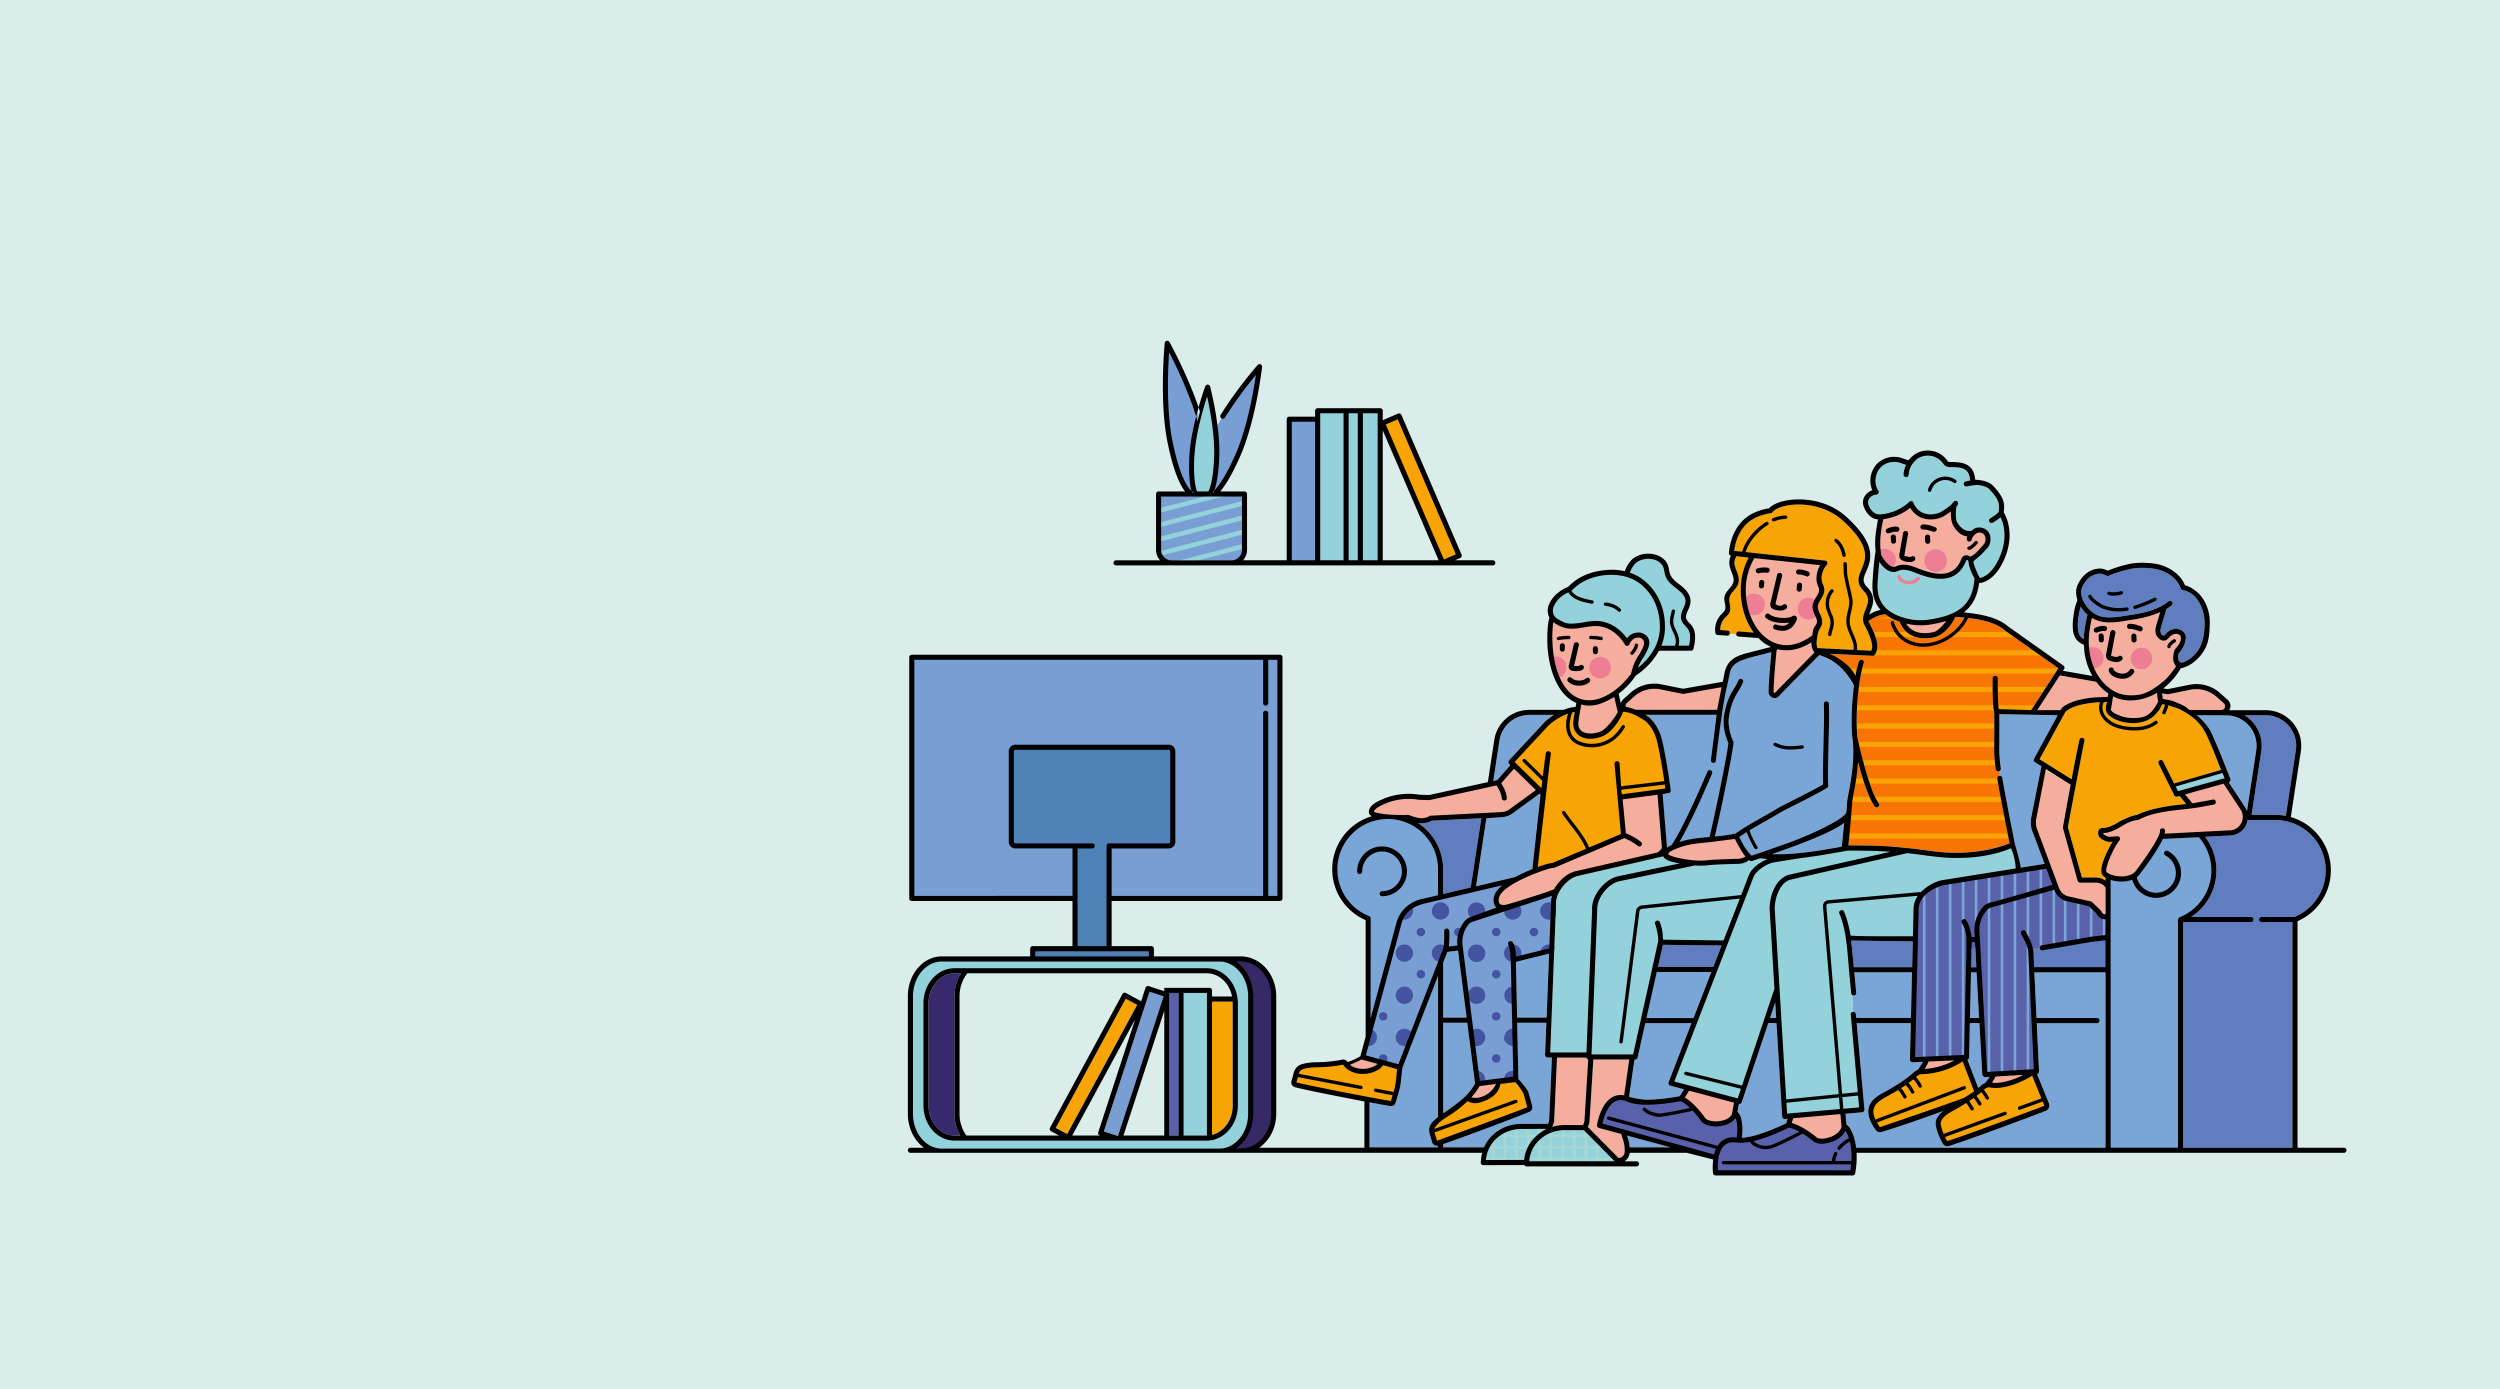 <svg id="_Layer_" data-name="&lt;Layer&gt;" xmlns="http://www.w3.org/2000/svg" viewBox="0 0 3024 1680"><defs><style>.cls-1{fill:#daedeb;}.cls-2{fill:#607dbf;}.cls-3{fill:#93d2db;}.cls-4{fill:#7aa6d7;}.cls-5{fill:#f5ae9e;}.cls-6{fill:#789ed3;}.cls-7{fill:#4355a0;}.cls-8{fill:#f8a404;}.cls-9{fill:#ee7e94;}.cls-10{fill:#f87504;}.cls-11{fill:#5961aa;}.cls-12{fill:#a6d7d4;}.cls-13{fill:#4e82b7;}.cls-14{fill:#362966;}.cls-15{fill:#38286c;}</style></defs><rect class="cls-1" width="3024" height="1680"/><path class="cls-2" d="M1751.64,1051.8s-45.09,7.2-50.05,8.37c-15.32,3.62-41.87,8.62-41.87,8.62,1,9.46,1,23,1,23h89.92C1751.11,1079.65,1752.21,1052.57,1751.64,1051.8Z" transform="translate(798.33 79.92)"/><path class="cls-3" d="M1245.75,704.58l-40.68.08c-6.27,12.76-16.94,23.42-28.91,31.33,5.29-21,8.78-17.71,14.89-32.8,6.27-15.63-16.53-21-22.68-4.39,0,0-13.25-25.63-40.52-24-11.93.7-27.72,6.27-38.34.74-4.1-2.13-10.17-5.09-12.27-9.19-7-13.41,8.82-28.75,20.76-32.89,2.25-.78,11.6-14.92,37.36-19.31,11-1.89,22.14-1.89,32.43,1,1.36-6.15,6-14.1,10.83-17.3a28,28,0,0,1,18.37-4.35c7.3.7,14.77,4.47,17.63,11.07,1.65,3.82,1.65,8.16,3.16,12.06,2.46,6.27,8.49,10.37,13.82,14.6s10.63,9.84,10.46,16.56c-.16,7.67-7.46,14.81-5,22.07,1.27,3.81,4.92,6.31,7.26,9.59C1249.36,686.58,1247.68,696.18,1245.75,704.58Z" transform="translate(798.33 79.92)"/><path class="cls-2" d="M1978.7,827.77,1966.61,907a64.67,64.67,0,0,0-12.59-1.23h-28.87l11.77-77.14a43,43,0,0,0-9.93-34.52,42.19,42.19,0,0,0-10.5-8.86h25.72a36.86,36.86,0,0,1,36.49,42.48Z" transform="translate(798.33 79.92)"/><path class="cls-2" d="M916.82,915.57a26.31,26.31,0,0,0,4.51.37,24.59,24.59,0,0,0,12-3.11l60.12-3-.08.37-12.71,83.41-33.3,7.88s0-31.09,0-31.54A67.26,67.26,0,0,0,916.82,915.57Z" transform="translate(798.33 79.92)"/><path class="cls-4" d="M939.78,1306.1a4.06,4.06,0,0,0,1.4-.2v2h-83v-54.46c6.76,1.27,13.53,2.54,20.34,3.73,3.85.69,9.31,2.21,11.07-2.71,1.68-4.68,4.67-15.5,5.12-17.35,1.11-4.22,1.65-9.92,2.18-15.41.37-3.65.7-7.1,1.15-9.85l43.1-111.34v170.64c-.58.45-1.15.9-1.68,1.35-3.53,3-8.37,7.06-9.07,12.88a20.85,20.85,0,0,0,1.15,8.2l2.46,8.21A6.06,6.06,0,0,0,939.78,1306.1Z" transform="translate(798.33 79.92)"/><path class="cls-4" d="M855.14,1031.46a64,64,0,1,1,87.6-61c0,.54,0,91.45,0,91.45a18.33,18.33,0,0,1,5.78-5.61c-.12,4.63-.49,9.18-1.23,11.4,0,0-54.13,139.67-54.13,139.71l-38.06-10.29Z" transform="translate(798.33 79.92)"/><polygon class="cls-4" points="1745.66 1164.53 1750.74 1151.41 1763.66 1149.85 1773.99 1230.92 1745.66 1230.92 1745.66 1164.53"/><path class="cls-4" d="M976.45,1157.16l9.43,73.73v0a69.44,69.44,0,0,1-14,17.39,19.21,19.21,0,0,1-1.68,1.47c-6.73,6-22.43,16.78-22.84,17V1157.16Z" transform="translate(798.33 79.92)"/><path class="cls-4" d="M1034.27,981l-47.2,11.2,12.54-82.35,18.79-1.31a24.17,24.17,0,0,0,13-4.63L1064,880.1l1.07,1.07s0,0,.08,0c-4.23,36.41-8.78,78.94-10,90.14A205.85,205.85,0,0,0,1034.27,981Z" transform="translate(798.33 79.92)"/><polygon class="cls-4" points="1870.69 1230.92 1835.06 1230.92 1833.62 1163.55 1873.73 1153.54 1870.69 1230.92"/><path class="cls-4" d="M996.66,1307.91H947.33V1304c25.43-8.57,97.4-35.8,104.74-39.25a5.51,5.51,0,0,0,3.07-6.07c-1-4.83-4.1-15.5-4.67-17.43-1.36-4.26-12-16-12.14-16v-.2l-1.48-67.91h35.27s-1.52,38.87-1.52,38.95a3.13,3.13,0,0,0,3.08,3.21h5.21l-3.41,76.52a23,23,0,0,1-1.39,3.65h-32.28C1021.51,1279.49,1004.09,1291.21,996.66,1307.91Z" transform="translate(798.33 79.92)"/><path class="cls-4" d="M1012.78,863.61l-4.84,1.07,7.38-48.47a36.65,36.65,0,0,1,36.5-31.37h29.57a84.68,84.68,0,0,0-11,8.36L1027,839.83a3.13,3.13,0,0,0,.12,4.31l1.52,1.47Z" transform="translate(798.33 79.92)"/><path class="cls-4" d="M1169.72,1293.68l52.74,14.23h-49.58a42,42,0,0,0-2-10.5Z" transform="translate(798.33 79.92)"/><path class="cls-4" d="M1172.18,1246.76s6.48-44.82,6.6-45.11h.74a3.15,3.15,0,0,0,3-2.42l9.26-41.62h55.86S1220,1229,1220,1229.21a3.06,3.06,0,0,0,2.09,4.1l16.61,4.43-5.17,8.24c-6.48,1.23-23.91,4.23-39.45,4.23C1184.73,1250.21,1172.47,1246.88,1172.18,1246.76Z" transform="translate(798.33 79.92)"/><polygon class="cls-4" points="2004.05 1175.64 2070 1175.64 2048.42 1231.38 1991.55 1231.38 2004.05 1175.64"/><polygon class="cls-2" points="2072.37 1169.49 2005.41 1169.49 2011.47 1142.76 2082.42 1143.62 2072.37 1169.49"/><path class="cls-4" d="M1191.7,784.84h86.24c-3.44,27.55-7,54.83-7,54.91-.49,3.85,5.58,4.71,6.11.78,0,0,3.77-31.7,7.79-58.32h2.75c-.29,1.44-.53,2.95-.78,4.51-2.13,14.36,3.86,28.79,5.41,32.28-.86,10-13.57,74.8-22.84,113.59-7.09.7-14.43,1.36-21.16,2.42a87.8,87.8,0,0,0-15.34,3.82c15.18-25.43,36.62-75.83,39.62-82.93,1.52-3.65-4.1-6-5.66-2.37-12.67,29.89-32.89,74-43.63,89.15-1.77.82-3.53,1.68-5.21,2.67l-5.29-64.55,7.22-1.23a3.09,3.09,0,0,0,2.62-3.49c-.33-2.38-5.66-41.71-11.07-62.66C1209.54,805.92,1203,790.91,1191.7,784.84Z" transform="translate(798.33 79.92)"/><polygon class="cls-4" points="2141.02 1231.38 2147.38 1212.47 2148.49 1231.38 2141.02 1231.38"/><path class="cls-4" d="M1308.62,1296.34a60.64,60.64,0,0,0-.58-22.72,16.2,16.2,0,0,0-4.63-8.65c.57-3.12.94-6.44,1.76-9.47a3.31,3.31,0,0,0,3.37-2.14l32.11-95.75h9.92s6.69,110.64,6.73,111.62c.28,4.43,2,5,6.76,4l-1.68,5.5C1356.23,1281.74,1327,1295.6,1308.62,1296.34Z" transform="translate(798.33 79.92)"/><path class="cls-2" d="M1441,1057.79l74.34,1-.73,31.25h-70.58l-3.16-32.24C1441,1057.54,1441,1057.79,1441,1057.79Z" transform="translate(798.33 79.92)"/><path class="cls-4" d="M1515.55,1052.62s-70.41.37-75.46-.94a131.17,131.17,0,0,0-7.79-28.87c-1.48-3.57-7.22-1.39-5.66,2.34,9.31,22.64,9.64,47.94,11.94,72q1.17,12.12,2.33,24.32c.37,3.94,6.52,3.4,6.11-.58l-2.33-24.76h69.79l-1.31,55.28h-66.23l-.41-4.68c-.33-3.94-6.52-3.4-6.15.58l8.49,93.83-18.95,1.92-19.07-226.9a2.88,2.88,0,0,1,2.46-3.12l108.18-9.39a29,29,0,0,0-5.16,16.65Z" transform="translate(798.33 79.92)"/><polygon class="cls-2" points="2388.92 1139.47 2388.92 1139.64 2390.6 1169.94 2384.29 1169.94 2384.94 1139.8 2388.92 1139.47"/><polygon class="cls-4" points="2384.16 1176.1 2390.93 1176.1 2393.97 1231.38 2382.93 1231.38 2384.16 1176.1"/><path class="cls-4" d="M1602.65,1223l5.66-.33a90,90,0,0,1-5.45,7.38,18.92,18.92,0,0,0-5.87,4c-.78.7-1.55,1.39-2.38,2.05l-13.12-34.24a3,3,0,0,0,2.09-2.83l.9-41.46H1596l3.44,62.5C1599.49,1221.75,1602.65,1223,1602.65,1223Z" transform="translate(798.33 79.92)"/><path class="cls-4" d="M1619.3,853.07a3.12,3.12,0,0,0,2.63-3.48c-2-14.23-1.93-21.12-1.77-33.71.08-5.17,0-31.86,0-31.86l70.54,1.27L1662,838a3.1,3.1,0,0,0,1.07,4.11l7.92,4.67-12.31,62a31.28,31.28,0,0,0,2.17,19L1674.79,965,1646,969.58c-.58-7.09-7.09-28.54-7.09-28.54-7.76-39.29-12.47-63.6-15.18-79.8a3.09,3.09,0,0,0-3.57-2.55Z" transform="translate(798.33 79.92)"/><path class="cls-4" d="M1662.44,1096.18h86.12v212.18H1446.82a59.86,59.86,0,0,0-6.44-21.9,17.61,17.61,0,0,0-5.25-6.24l-1.15-13,20.14-1.72a3.11,3.11,0,0,0,2.79-3.36l-9.4-104.49H1513l-1.07,44.25A3.06,3.06,0,0,0,1515,1205l12.55-.53a63,63,0,0,1-6.2,9.64,18.34,18.34,0,0,0-5.82,3.93c-10.79,9.48-23.58,17-34.65,23.09-6.73,3.69-15.05,8.28-18.13,16.77-3.73,10.26,2,20.8,7.55,28.83,2,2.91,5,3.41,8.24,2.38,24.81-7.67,49.5-16.36,73.73-25.18-3.77,2.87-7.09,6.44-8.73,11.12-2.79,8,6.89,26.78,8.32,28.7,2.18,3,5.13,3.16,8.41,2.22,34.49-11.12,114.29-41.5,114.78-41.71,4.8-1.8,6.69-5.33,4.76-10.17-.25-.57-10.66-26.33-14.15-34.77a3.1,3.1,0,0,0,2.46-3.16Z" transform="translate(798.33 79.92)"/><path class="cls-4" d="M1858.79,785.12l35.56.17a36.88,36.88,0,0,1,36.46,42.48l-11.2,73.61A23.94,23.94,0,0,0,1917,896l-19.44-29.61a3.07,3.07,0,0,0,2-4.18s-20.14-52.12-25.43-60.2A72,72,0,0,0,1858.79,785.12Z" transform="translate(798.33 79.92)"/><path class="cls-5" d="M1746.1,754.57c.74.62,5.87,4.59,5.87,4.59-.21,1.28-.45,2.55-.66,3.82,0,.16-14.6.61-16,.74a128.1,128.1,0,0,0-16.28,2.42,65.08,65.08,0,0,0-14.36,4.63,47.4,47.4,0,0,0-6.31,3.49c-3.82,2.62-4.06,4.88-4.23,4.88h-28.25l27.39-42.08,43.8,7.71S1742.7,751.86,1746.1,754.57Z" transform="translate(798.33 79.92)"/><path class="cls-5" d="M1810.77,758.14c.33,3.36.45,7,1.48,10.25-1.81,4-8.37,16.86-19.07,19.11-9.43,2-19.73,1.44-28.67-2.29-2.21-.87-10-4.1-9.39-7.43,0,0,1.93-11.6,2.5-15.34a33.78,33.78,0,0,0,3.28,1.56C1777.1,770.73,1796.09,766.79,1810.77,758.14Z" transform="translate(798.33 79.92)"/><path class="cls-5" d="M1831.56,707.82c-.65,2.83-3.44,11.77,2.26,18.25,0,0-7.83,12-14.68,17.72-8.57,7.13-19.32,15.13-30.76,16.77-10.5,1.52-22,.53-31.12-5.25-12.63-8-21.37-21.12-25.59-35.27a89.18,89.18,0,0,1-2.67-12.63c-1.6-11.19-.45-22.8,1.81-33.83a51.1,51.1,0,0,1,1.31-6c.7.37,1.35.78,2.09,1.15,14.35,7.59,31.25,3.32,46.38,1.11,10.05-1.48,22.8-4.23,34.08-9.31,0,0-4.51,14.68-5.5,18.78-1.6,6.77,1.93,12.67,6.11,14.76a7,7,0,0,0,8.94-1.55c2.14-2.42,4.84-5,8.25-5.58,2.46-.41,6,.41,6.84,3.12,1,3.24-.53,6.76-2.09,9.55C1835.7,702.24,1832.22,704.91,1831.56,707.82Z" transform="translate(798.33 79.92)"/><path class="cls-5" d="M1888.48,778.93l-38,0c-.74-.49-1.44-.94-2.17-1.39-3.37-3.69-9.85-6.07-18-9.43-2.62-1.07-12.38-2.55-12.38-2.55-.37-2.13-.78-5.45-1-6.84,0,0,6.89,1.14,7.26,1.06l27-5.45a36.88,36.88,0,0,1,31.66,8.61l8.73,7.75A4.73,4.73,0,0,1,1888.48,778.93Z" transform="translate(798.33 79.92)"/><path class="cls-5" d="M1564.31,661.56c0,1-.08,2.14-.12,3.24,0,0-12.64,20.59-22.89,22.89-28.7,6.39-38.55-11.45-40.11-21.49a73.06,73.06,0,0,0,23.91,4.1,60.78,60.78,0,0,0,9.52-.7C1546.14,667.8,1556.11,665.42,1564.31,661.56Z" transform="translate(798.33 79.92)"/><path class="cls-5" d="M1603.1,574.3c-.61,4-4.06,6.6-6.56,9.47-6.64,7.59-10.13,9.14-11.53,9.43s-3.27-1.47-5-1.47a6,6,0,0,0-5.79,4.14c-4.75,12.42-12.75,18.21-25.22,18.21q-11.13,0-27.15-6.44c-4.67-1.89-11.11-4.47-17.71-4.47a21.37,21.37,0,0,0-9.39,2.05c-6.44,3.15-13.94-7.1-17.51-13.33-.33-2-.58-3.94-.78-5.95a91.71,91.71,0,0,1,.24-20.67,169.41,169.41,0,0,1,3-17.18,64,64,0,0,0,32.52-13.78,27.79,27.79,0,0,0,15.62,12.8,33.11,33.11,0,0,0,20.39-.58c.94-.32,1.84-.65,2.78-1.06a.71.71,0,0,0,.21-.08,101.11,101.11,0,0,0,10.33-6.73c-.45,5.53.13,12.75,2.83,17.43,7.55,13.08,16.69,12.75,16.94,12.75a9.28,9.28,0,0,0-.7,3.28,3.1,3.1,0,0,0,3.08,3.08,3.07,3.07,0,0,0,3.07-3.08c0-1.47,3-5.2,5.37-6.72a7.22,7.22,0,0,1,8.45.45C1602.9,567.57,1603.72,570.4,1603.1,574.3Z" transform="translate(798.33 79.92)"/><path class="cls-5" d="M1236.15,756.83,1286.6,748c-2.38,10.74-5.25,23.42-5.87,28.21-.24,2-.49,3.94-.74,6l-108.71-.08a7.81,7.81,0,0,1-5.17-13.62l8.7-7.75a39.6,39.6,0,0,1,34.32-9.31Z" transform="translate(798.33 79.92)"/><path class="cls-6" d="M643.25,473.13a215.52,215.52,0,0,0-.08,21.81c0,.7.08,1.4.12,2.05,0,.95.12,1.81.2,2.67,0,.7.13,1.35.21,2,.2,2,.49,3.9.78,5.62.24,1.39.53,2.7.82,3.94,0,.16.08.32.12.53.29.94.53,1.8.78,2.62,0,.08,0,.17.08.25.37,1,.74,2,1.15,2.83a.3.3,0,0,0,.08.16c0,.08,0,.12,0,.17a19.91,19.91,0,0,0,1,1.84s.08.12.12.17h0a11.91,11.91,0,0,1-6-2.18c-8.81-5.86-17.92-24.32-25.75-62.33-10.5-50.85-3.49-120-3.49-120s24.49,43.92,38.14,88.45c-1,3.82-1.92,7.8-2.83,11.86-.37,1.55-.69,3.15-1,4.75-.13.5-.21,1-.33,1.52l-1,5.29c-.08.49-.16,1-.24,1.44-.62,3.36-1.15,6.72-1.56,10-.16,1.23-.33,2.46-.45,3.65-.21,1.64-.37,3.24-.49,4.84C643.49,469.19,643.33,471.16,643.25,473.13Z" transform="translate(798.33 79.92)"/><path class="cls-6" d="M725.27,363.55s-7.14,63.85-26.54,107.73c-10.87,24.65-20.26,39.12-28.09,46.34h-5.29v-.08c.21-.37.41-.78.62-1.23s.33-.66.49-1c.53-1.27,1.11-2.7,1.64-4.34.2-.74.45-1.48.66-2.3a102.87,102.87,0,0,0,2.62-13c.12-.86.25-1.72.37-2.62.2-1.77.41-3.61.61-5.58s.37-4,.54-6.11.24-4.39.37-6.68c.12-2.51.16-5,.16-7.63,0-2.26,0-4.55-.12-6.85-.17-4.6-.45-9.27-.91-13.86-.08-1-.16-1.93-.28-2.87-.13-1.48-.29-3-.45-4.39l9.1-15.63C701,391,725.27,363.55,725.27,363.55Z" transform="translate(798.33 79.92)"/><path class="cls-3" d="M673.43,467c0,2.58,0,5.12-.16,7.63-.13,2.29-.25,4.55-.37,6.68s-.33,4.14-.54,6.11-.41,3.81-.61,5.58c-.12.9-.25,1.76-.37,2.62a102.87,102.87,0,0,1-2.62,13c-.21.82-.46,1.56-.66,2.3-.53,1.64-1.11,3.07-1.64,4.34-.16.37-.33.7-.49,1s-.41.86-.62,1.23c0,0,0,0,0,.08h-17.8c0,.08,0,.12,0,.17s-.08-.13-.08-.17a.3.3,0,0,1,0-.16c-.41-.86-.78-1.81-1.15-2.83,0-.08,0-.17-.08-.25-.25-.82-.49-1.68-.78-2.62,0-.21-.08-.37-.12-.53-.29-1.24-.58-2.51-.82-3.94-.29-1.72-.58-3.61-.78-5.62-.08-.66-.17-1.31-.21-2-.08-.86-.16-1.72-.2-2.67,0-.65-.08-1.35-.12-2.05a215.52,215.52,0,0,1,.08-21.81c.08-2,.24-3.94.41-5.95.12-1.6.28-3.2.49-4.84.12-1.23.29-2.42.45-3.65.41-3.32.94-6.68,1.56-10,.08-.46.16-.95.24-1.44l1-5.29c.12-.49.2-1,.33-1.52.33-1.6.65-3.2,1-4.75.91-4.06,1.85-8,2.83-11.86,5.17-20.09,10.79-35.39,10.79-35.39a417.83,417.83,0,0,1,9.31,50.65c.16,1.43.32,2.91.45,4.39.12.94.2,1.88.28,2.87.46,4.59.74,9.26.91,13.86C673.39,462.47,673.43,464.76,673.43,467Z" transform="translate(798.33 79.92)"/><path class="cls-6" d="M691.49,601H618.64a15.7,15.7,0,0,1-15.52-15.87V517.63H707V585.1A15.7,15.7,0,0,1,691.49,601Z" transform="translate(798.33 79.92)"/><path class="cls-4" d="M1442.39,813.58c-1.15-8.4-1.35-20.83-.78-34.24.41-9.92,1.31-20.42,2.58-30.22-.24-.29-12.26-26.37-37.52-35.11-1.43-.49-2.83-1.14-4.31-1.68-3,2.95-44,44.33-49.17,50.07-4.18,4.76-12.34.74-12.34-5.16,0-11.81,2.71-40.89,3.45-48.31-3,.74-25.64,6.48-26.13,6.64-13.65,4.27-22.14,7.47-24.36,19.52-.78,4.27-2.17,11-3.85,18.13C1284.83,775,1277,840.53,1277,840.53c-.37,2.66-3.24,3.11-4.92,2l-1.89,9.3a3,3,0,0,1,2.26,4.1c-3,7.1-24.44,57.5-39.62,82.93a87.8,87.8,0,0,1,15.34-3.82c6.73-1.06,14.07-1.72,21.16-2.42,9.27-38.79,22-103.63,22.84-113.59-1.55-3.49-7.54-17.92-5.41-32.28,2.71-17.92,7.67-26.08,12-33.26a67.19,67.19,0,0,0,5.45-10.25c1.52-3.69,7.18-1.39,5.7,2.3a75.7,75.7,0,0,1-5.86,11.15c-4.27,7-8.7,14.27-11.2,31-2.17,14.27,5.13,29.23,5.21,29.4a3.6,3.6,0,0,1,.33,1.47c-.29,7.35-12.84,72.34-22.64,113.48a208.21,208.21,0,0,0,25-3.53c11.44-8,21.24-13.49,31.61-19.36,6-3.4,12.22-6.89,19.11-11.07,2.63-1.6,10.17-5.41,19.69-10.25,13-6.56,28.83-14.64,35.55-18.78-.78-14.89,2.44-87.68.82-97.28-.65-3.89,6-4.3,6.15-.32.29,5.74-1.64,84.06-.73,99a3.06,3.06,0,0,1-1.36,2.75c-5.9,4-23.49,12.92-37.64,20.1-9.06,4.55-16.86,8.52-19.32,10-7,4.22-13.2,7.75-19.27,11.15-5.91,3.33-11.61,6.56-17.51,10.18a44.52,44.52,0,0,0,3,7.66,106.12,106.12,0,0,0,6.44,12.22c1.44,2.34-2.13,4.35-3.48,2.22a103.67,103.67,0,0,1-6.65-12.72,53.32,53.32,0,0,1-3-7.13c-2.75,1.72-8.66,5.66-8.74,5.74.78,1.81,2.26,4.72,4.1,8a44.55,44.55,0,0,0,5.62,8.77,34.46,34.46,0,0,0,5.17,5.83c9.06-3,42.24-14.68,44.17-15.38,29.32-10.83,63.11-26.9,69.38-35.35,1.8-1.45,1.77-11.69,2.09-16.2.13-1.31.58-3.73,1.32-7.42,2.66-13.78,8.24-42.53,5-67A.27.27,0,0,1,1442.39,813.58ZM1361,947.6q-7.69,2.77-16,5.66a246.56,246.56,0,0,0,35.39-1.56h.13c16.65-1.76,33.71-4.67,49-7.54l0-.25,2.79-28.5c-11,8.53-34,18.54-65.57,30.1C1364.92,946.21,1363,946.9,1361,947.6Z" transform="translate(798.33 79.92)"/><path class="cls-5" d="M874.82,1205.52c-1.65.21-5.86,4.13-7.21,5.11a32.4,32.4,0,0,1-30.51,3.73c-3.94-1.59-7.71-4.18-9.64-7.87a1,1,0,0,0-.16-.25,72.49,72.49,0,0,0,22-9.76h0Z" transform="translate(798.33 79.92)"/><path class="cls-6" d="M1065.76,1005.14c5.91-1.64,11.85-3.37,17.19-6.2a31.28,31.28,0,0,0-3.61,15.46l-2.18,55.74-46.46,11.52,3.08,143.9-46.3,5.91-21-164.49-17.76,2.13-55.15,142.42-44.29-15,43.06-159.07c4-15.05,16.48-25.47,30.3-26.9l114.13-26.86c-10.91,5.74-20.42,12.46-23.58,19.07-2.13,4.51-2.71,11.32,1.89,14.06,2.7,1.68,6,.9,8.85.08C1037.92,1013,1051.86,1009,1065.76,1005.14Z" transform="translate(798.33 79.92)"/><path class="cls-6" d="M858,1164.51l-5.41,20a10.14,10.14,0,0,0,4.22.91,10.47,10.47,0,0,0,1.19-20.88Zm16.86,30.76a5.13,5.13,0,1,0,5.12,5.13A5.13,5.13,0,0,0,874.82,1195.27Zm0-51a5.13,5.13,0,1,0,5.12,5.12A5.12,5.12,0,0,0,874.82,1144.3Zm25.62-30.8A10.46,10.46,0,1,0,910.9,1124,10.44,10.44,0,0,0,900.44,1113.5Zm0-51A10.46,10.46,0,1,0,910.9,1073,10.45,10.45,0,0,0,900.44,1062.52Zm8.13-47.12a36.14,36.14,0,0,0-13.74,15.42,10,10,0,0,0,5.61,1.69,10.48,10.48,0,0,0,10.46-10.46A10.63,10.63,0,0,0,908.57,1015.4Zm-8.13,149.07a10.46,10.46,0,0,0,0,20.92,10.12,10.12,0,0,0,3.53-.62v0l5.7-14.68A10.37,10.37,0,0,0,900.44,1164.47Zm19.94-71.11a5.13,5.13,0,1,0,5.12,5.13A5.13,5.13,0,0,0,920.38,1093.36Zm0-51a5.13,5.13,0,1,0,5.12,5.13A5.13,5.13,0,0,0,920.38,1042.39Zm23.74-30.84a10.48,10.48,0,1,0,10.46,10.5A10.49,10.49,0,0,0,944.12,1011.55Zm0,51a10.46,10.46,0,0,0-.9,20.88l5.53-14.27,4.8-.58A10.36,10.36,0,0,0,944.12,1062.52Zm21.82-20.13a5.13,5.13,0,1,0,0,10.25,5.3,5.3,0,0,0,.82-.08,33.6,33.6,0,0,1,2.83-8.61A4.92,4.92,0,0,0,965.94,1042.39Zm21.86-30.84a10.47,10.47,0,0,0-4.48,19.93,10.2,10.2,0,0,0,4.48,1,10.39,10.39,0,0,0,9.47-6.12,9.7,9.7,0,0,0,1-4.34A10.48,10.48,0,0,0,987.8,1011.55Zm23.74,30.84a5.13,5.13,0,1,0,5.12,5.13A5.13,5.13,0,0,0,1011.54,1042.39Zm24.11-29.94-13.53,4.92a10.61,10.61,0,0,0-1.11,4.68,10.46,10.46,0,1,0,14.64-9.6Zm21.45,29.94a5.13,5.13,0,1,0,5.13,5.13A5.13,5.13,0,0,0,1057.1,1042.39Zm18-30.84a10.48,10.48,0,1,0,10.46,10.5A10.48,10.48,0,0,0,1075.14,1011.55Z" transform="translate(798.33 79.92)"/><path class="cls-6" d="M998.25,1174.93a10.45,10.45,0,0,1-10.45,10.46,10.18,10.18,0,0,1-6.48-2.3l-1.85-14.48a10.45,10.45,0,0,1,18.78,6.32Z" transform="translate(798.33 79.92)"/><path class="cls-6" d="M998.25,1124a10.46,10.46,0,1,1-10.45-10.45A10.44,10.44,0,0,1,998.25,1124Z" transform="translate(798.33 79.92)"/><path class="cls-6" d="M998.25,1073a10.46,10.46,0,1,1-20.91,0,10.45,10.45,0,0,1,15.46-9.18h0A10.49,10.49,0,0,1,998.25,1073Z" transform="translate(798.33 79.92)"/><path class="cls-6" d="M998.25,1225.86a10.29,10.29,0,0,1-.94,4.35h0l-9.8,1.23-2-15.79a10.91,10.91,0,0,1,2.34-.24A10.46,10.46,0,0,1,998.25,1225.86Z" transform="translate(798.33 79.92)"/><path class="cls-6" d="M1016.66,1200.4a5.13,5.13,0,1,1-5.12-5.13A5.12,5.12,0,0,1,1016.66,1200.4Z" transform="translate(798.33 79.92)"/><path class="cls-6" d="M1016.66,1149.42a5.13,5.13,0,1,1-5.12-5.12A5.13,5.13,0,0,1,1016.66,1149.42Z" transform="translate(798.33 79.92)"/><path class="cls-6" d="M1016.66,1098.49a5.13,5.13,0,1,1-5.12-5.13A5.12,5.12,0,0,1,1016.66,1098.49Z" transform="translate(798.33 79.92)"/><path class="cls-6" d="M1016.66,1047.52a5.13,5.13,0,1,1-5.12-5.13A5.12,5.12,0,0,1,1016.66,1047.52Z" transform="translate(798.33 79.92)"/><path class="cls-6" d="M1021,1124a10.46,10.46,0,0,1,10.38-10.45l.41,20.91h-.33A10.45,10.45,0,0,1,1021,1124Z" transform="translate(798.33 79.92)"/><path class="cls-6" d="M1021,1174.93a10.46,10.46,0,0,1,10.46-10.46,8,8,0,0,1,1,0l.45,20.79a13.06,13.06,0,0,1-1.43.09A10.46,10.46,0,0,1,1021,1174.93Z" transform="translate(798.33 79.92)"/><path class="cls-6" d="M1033.56,1215.61l.21,10-12.68,1.6c0-.41-.08-.87-.08-1.32a10.47,10.47,0,0,1,10.46-10.45A11.58,11.58,0,0,1,1033.56,1215.61Z" transform="translate(798.33 79.92)"/><path class="cls-6" d="M1041.93,1022.05a10.46,10.46,0,0,1-20.92,0,10.61,10.61,0,0,1,1.11-4.68l13.53-4.92A10.45,10.45,0,0,1,1041.93,1022.05Z" transform="translate(798.33 79.92)"/><path class="cls-6" d="M1039.63,1079.46l-8.94,2.21,0,1.73a10.45,10.45,0,1,1,11.2-10.42A10.2,10.2,0,0,1,1039.63,1079.46Z" transform="translate(798.33 79.92)"/><path class="cls-6" d="M1062.23,1047.52a5.13,5.13,0,1,1-5.13-5.13A5.13,5.13,0,0,1,1062.23,1047.52Z" transform="translate(798.33 79.92)"/><path class="cls-6" d="M1064.69,1022.05a10.46,10.46,0,1,1,10.45,10.46A10.48,10.48,0,0,1,1064.69,1022.05Z" transform="translate(798.33 79.92)"/><path class="cls-6" d="M1084.49,1068.31l-19.8,4.92V1073a10.45,10.45,0,0,1,19.8-4.67Z" transform="translate(798.33 79.92)"/><path class="cls-7" d="M998.25,1022.05a9.7,9.7,0,0,1-1,4.34,10.39,10.39,0,0,1-9.47,6.12,10.2,10.2,0,0,1-4.48-1,10.47,10.47,0,1,1,14.93-9.43Z" transform="translate(798.33 79.92)"/><path class="cls-7" d="M1041.93,1022.05a10.46,10.46,0,0,1-20.92,0,10.61,10.61,0,0,1,1.11-4.68l13.53-4.92A10.45,10.45,0,0,1,1041.93,1022.05Z" transform="translate(798.33 79.92)"/><path class="cls-7" d="M1085.6,1022.05a10.46,10.46,0,1,1-10.46-10.5A10.48,10.48,0,0,1,1085.6,1022.05Z" transform="translate(798.33 79.92)"/><path class="cls-7" d="M954.58,1022.05a10.46,10.46,0,1,1-10.46-10.5A10.48,10.48,0,0,1,954.58,1022.05Z" transform="translate(798.33 79.92)"/><path class="cls-7" d="M910.9,1022.05a10.48,10.48,0,0,1-10.46,10.46,10,10,0,0,1-5.61-1.69,36.14,36.14,0,0,1,13.74-15.42A10.63,10.63,0,0,1,910.9,1022.05Z" transform="translate(798.33 79.92)"/><path class="cls-7" d="M925.5,1047.52a5.13,5.13,0,1,1-5.12-5.13A5.13,5.13,0,0,1,925.5,1047.52Z" transform="translate(798.33 79.92)"/><path class="cls-7" d="M969.59,1044a33.6,33.6,0,0,0-2.83,8.61,5.3,5.3,0,0,1-.82.08,5.13,5.13,0,1,1,0-10.25A4.92,4.92,0,0,1,969.59,1044Z" transform="translate(798.33 79.92)"/><path class="cls-7" d="M1016.66,1047.52a5.13,5.13,0,1,1-5.12-5.13A5.12,5.12,0,0,1,1016.66,1047.52Z" transform="translate(798.33 79.92)"/><path class="cls-7" d="M1062.23,1047.52a5.13,5.13,0,1,1-5.13-5.13A5.13,5.13,0,0,1,1062.23,1047.52Z" transform="translate(798.33 79.92)"/><path class="cls-7" d="M998.25,1073a10.46,10.46,0,1,1-20.91,0,10.45,10.45,0,0,1,15.46-9.18h0A10.49,10.49,0,0,1,998.25,1073Z" transform="translate(798.33 79.92)"/><path class="cls-7" d="M1039.63,1079.46l-8.94,2.21,0,1.73a10.45,10.45,0,1,1,11.2-10.42A10.2,10.2,0,0,1,1039.63,1079.46Z" transform="translate(798.33 79.92)"/><path class="cls-7" d="M1084.49,1068.31l-19.8,4.92V1073a10.45,10.45,0,0,1,19.8-4.67Z" transform="translate(798.33 79.92)"/><path class="cls-7" d="M953.55,1068.55l-4.8.58-5.53,14.27a10.46,10.46,0,1,1,10.33-14.85Z" transform="translate(798.33 79.92)"/><path class="cls-7" d="M910.9,1073a10.46,10.46,0,1,1-10.46-10.46A10.45,10.45,0,0,1,910.9,1073Z" transform="translate(798.33 79.92)"/><path class="cls-7" d="M925.5,1098.49a5.13,5.13,0,1,1-5.12-5.13A5.12,5.12,0,0,1,925.5,1098.49Z" transform="translate(798.33 79.92)"/><path class="cls-7" d="M1016.66,1098.49a5.13,5.13,0,1,1-5.12-5.13A5.12,5.12,0,0,1,1016.66,1098.49Z" transform="translate(798.33 79.92)"/><path class="cls-7" d="M998.25,1124a10.46,10.46,0,1,1-10.45-10.45A10.44,10.44,0,0,1,998.25,1124Z" transform="translate(798.33 79.92)"/><path class="cls-7" d="M1031.8,1134.41h-.33a10.46,10.46,0,0,1-.08-20.91Z" transform="translate(798.33 79.92)"/><path class="cls-7" d="M910.9,1124a10.46,10.46,0,1,1-10.46-10.45A10.44,10.44,0,0,1,910.9,1124Z" transform="translate(798.33 79.92)"/><path class="cls-7" d="M879.94,1149.42a5.13,5.13,0,1,1-5.12-5.12A5.13,5.13,0,0,1,879.94,1149.42Z" transform="translate(798.33 79.92)"/><path class="cls-7" d="M1016.66,1149.42a5.13,5.13,0,1,1-5.12-5.12A5.13,5.13,0,0,1,1016.66,1149.42Z" transform="translate(798.33 79.92)"/><path class="cls-7" d="M998.25,1174.93a10.45,10.45,0,0,1-10.45,10.46,10.18,10.18,0,0,1-6.48-2.3l-1.85-14.48a10.45,10.45,0,0,1,18.78,6.32Z" transform="translate(798.33 79.92)"/><path class="cls-7" d="M1032.9,1185.3a6.71,6.71,0,0,1-1.43.09c-6.24-.75-11.17-5.83-10.46-10.46.88-5.72,4.68-10.46,10.46-10.46a8,8,0,0,1,1,0Z" transform="translate(798.33 79.92)"/><path class="cls-7" d="M909.67,1170.05l-5.7,14.68v0a10.12,10.12,0,0,1-3.53.62,10.46,10.46,0,1,1,9.23-15.34Z" transform="translate(798.33 79.92)"/><path class="cls-7" d="M867.23,1174.93a10.46,10.46,0,0,1-10.46,10.46,10.14,10.14,0,0,1-4.22-.91l5.41-20A10.52,10.52,0,0,1,867.23,1174.93Z" transform="translate(798.33 79.92)"/><path class="cls-7" d="M879.94,1200.4a5.13,5.13,0,1,1-5.12-5.13A5.12,5.12,0,0,1,879.94,1200.4Z" transform="translate(798.33 79.92)"/><path class="cls-7" d="M1016.66,1200.4a5.13,5.13,0,1,1-5.12-5.13A5.12,5.12,0,0,1,1016.66,1200.4Z" transform="translate(798.33 79.92)"/><path class="cls-7" d="M998.25,1225.86a10.29,10.29,0,0,1-.94,4.35h0l-9.8,1.23-2-15.79a10.91,10.91,0,0,1,2.34-.24A10.46,10.46,0,0,1,998.25,1225.86Z" transform="translate(798.33 79.92)"/><path class="cls-7" d="M1033.77,1225.58l-12.68,1.6c0-.41-.08-.87-.08-1.32a10.47,10.47,0,0,1,10.46-10.45,11.58,11.58,0,0,1,2.09.2Z" transform="translate(798.33 79.92)"/><path class="cls-5" d="M1035.21,1228.88s-22.6,1.72-23.25,3.24a32.45,32.45,0,0,1-24,19.19c-4.18.7-8.78.45-12.35-1.68a2.65,2.65,0,0,0-1.22-.33,73.13,73.13,0,0,0,13.53-17.88l45.89-5.86h0S1036.23,1231.05,1035.21,1228.88Z" transform="translate(798.33 79.92)"/><path class="cls-5" d="M1063,876.45l-34.85,25.43a21.12,21.12,0,0,1-11.36,4l-85.83,4.34c-12.84,7.59-24.86-1.43-30-1.06-11.4.82-41.5-.87-41.87-5.91-.41-5.45,6.07-9,10.95-11.48a75.45,75.45,0,0,1,46-7c1.35.24,13.29.49,13.29.49l83.61-18.42,18.5-21a2.19,2.19,0,0,0,.49.57l29.85,29.16A6.21,6.21,0,0,0,1063,876.45Z" transform="translate(798.33 79.92)"/><path class="cls-8" d="M1203.1,878.91l.53,109.29a5.89,5.89,0,0,1-5.65,5.95l-115.36,4.79c-14.11-.16-25.63-10.7-26.13-24,0,0,5.79-54.66,10.83-97.92a5.83,5.83,0,0,1-5.54-1.48l-29.85-29.16a5.89,5.89,0,0,1-.2-8.24l39.65-42.65c12.22-10.83,27.52-17.55,37.32-16.81l-1.8,11.23c-4.68,18.46,12.67,25.84,31.45,17.88,5.86-2.5,16.4-14.8,22-25.59l-1.07-4.06,7.55.41c.41,0,.82.13,1.23.21,7.26,1.88,13.66,4.43,19,8.4,10.33,4.39,17.59,18.42,19.93,27.48,5.49,21.32,11,62.29,11,62.29Z" transform="translate(798.33 79.92)"/><path class="cls-5" d="M1211.8,945.06c.16,2-4.39,5.94-6.24,6.35l-95.88,22c-18.86,3.32-28.54,23.2-28.37,22.38-2.67,1.48-42,14.11-55.9,18-2.26.66-6.27,1.64-8.94-.08-2.87-1.89-2.17-7-.7-10.13,4.43-9.23,23.34-19,39.5-25.59,2-.86,4-1.64,5.86-2.34,9.31-3.57,16.77-5.74,18.54-5.74a2.79,2.79,0,0,0,1.88-.16l87-37.36-4.2-45.44,42.16-5.62S1211.8,945,1211.8,945.06Z" transform="translate(798.33 79.92)"/><path class="cls-5" d="M1191.05,703.19c-6.11,15.09-9.6,11.81-14.89,32.8.2-.16.45-.28.66-.45A90.49,90.49,0,0,1,1155,758.3c1.68,10.46,5.37,23.91,5.37,23.91-5.62,10.79-16.16,23.09-22,25.59-18.78,8-36.13.58-31.45-17.88l3.56-21.16c-13.94-4.76-23.62-18-29.32-35a109.52,109.52,0,0,1-4.22-17.18,135,135,0,0,1-1.85-17.56c-.57-12.71,0-23.62,2.13-32.72,0,0,0,0,0,.08,2.1,4.1,8.17,7.06,12.27,9.19,10.62,5.53,26.41,0,38.34-.74,27.27-1.64,40.52,24,40.52,24C1174.52,682.23,1197.32,687.56,1191.05,703.19Z" transform="translate(798.33 79.92)"/><path d="M1108.46,731.88a33,33,0,0,1-5.36-.47,5.14,5.14,0,0,1-3.64-3.31,5.6,5.6,0,0,1,.27-4.33l5.72-24.56a3.08,3.08,0,0,1,6,1.39l-5.82,25c2.78.29,6,.13,6.75-.5a3.08,3.08,0,1,1,3.9,4.76C1114.32,731.45,1111.22,731.88,1108.46,731.88Z" transform="translate(798.33 79.92)"/><path d="M1111.73,749.48a21.32,21.32,0,0,1-7.49-1.29,16.26,16.26,0,0,1-5.79-3.7,3.07,3.07,0,0,1,4.36-4.33,10.32,10.32,0,0,0,3.61,2.28c3.91,1.48,9.72,1,12.68-1,.27-.18.53-.38.79-.58l.38-.29a3.07,3.07,0,0,1,3.74,4.88l-.32.24c-.38.3-.74.57-1.12.83A19.75,19.75,0,0,1,1111.73,749.48Z" transform="translate(798.33 79.92)"/><path d="M1160.39,660.11a2,2,0,0,1-1.42-.57c-3.87-3.72-8.92-5.89-15.46-6.62a2.05,2.05,0,1,1,.46-4.08c7.46.85,13.3,3.38,17.84,7.74a2.05,2.05,0,0,1-1.42,3.53Z" transform="translate(798.33 79.92)"/><path class="cls-9" d="M1124.06,727.48a13.09,13.09,0,1,0,13.25-12.91A13.09,13.09,0,0,0,1124.06,727.48Z" transform="translate(798.33 79.92)"/><path d="M1175.75,712.13a2,2,0,0,1-1.5-3.45c2.6-2.79,4.73-6.46,4.75-8.18a2.06,2.06,0,0,1,2-2h0a2.05,2.05,0,0,1,2,2.07c0,3.27-3,7.84-5.86,10.94A2,2,0,0,1,1175.75,712.13Z" transform="translate(798.33 79.92)"/><path d="M1091.46,708.33h0a3.08,3.08,0,0,1-3-3.12l0-4.05a3.08,3.08,0,0,1,3.08-3h0a3.09,3.09,0,0,1,3,3.12l-.06,4A3.07,3.07,0,0,1,1091.46,708.33Z" transform="translate(798.33 79.92)"/><path d="M1131.4,711.46h0a3.08,3.08,0,0,1-3-3.12l0-3.73a3.08,3.08,0,0,1,3.08-3h0a3.09,3.09,0,0,1,3,3.12l0,3.73A3.08,3.08,0,0,1,1131.4,711.46Z" transform="translate(798.33 79.92)"/><path class="cls-9" d="M1079.75,715.06c.17,1,.37,2,.57,3a120.68,120.68,0,0,0,4.58,17c.6,1.7,1.24,3.37,1.9,5,5.56-1.28,9.66-6.74,9.48-13.13-.2-7.25-5.78-12.93-12.44-12.75A10.8,10.8,0,0,0,1079.75,715.06Z" transform="translate(798.33 79.92)"/><path d="M1229.25,705.28a2.09,2.09,0,0,1-.8-.17,2,2,0,0,1-1.08-2.69,16.84,16.84,0,0,0,1.1-9.33,36.1,36.1,0,0,0-3.18-8.8c-1.73-3.78-3.52-7.68-3.7-12.07a32.58,32.58,0,0,1,1.06-8.31l1.1-5a2,2,0,1,1,4,.88l-1.09,5a29.07,29.07,0,0,0-1,7.28c.14,3.58,1.7,7,3.33,10.53a39.55,39.55,0,0,1,3.49,9.82,21,21,0,0,1-1.37,11.63A2.05,2.05,0,0,1,1229.25,705.28Z" transform="translate(798.33 79.92)"/><path d="M1138.37,694.41a2.58,2.58,0,0,1-.39,0,67.11,67.11,0,0,0-12.1-1.14,2.05,2.05,0,0,1,0-4.1h0a70.88,70.88,0,0,1,12.85,1.21,2.05,2.05,0,0,1-.37,4.07Z" transform="translate(798.33 79.92)"/><path d="M1086.84,694.41a2.05,2.05,0,0,1-.38-4.07,71.08,71.08,0,0,1,12.86-1.21h0a2,2,0,1,1,0,4.1,67.28,67.28,0,0,0-12.1,1.14A2.58,2.58,0,0,1,1086.84,694.41Z" transform="translate(798.33 79.92)"/><path class="cls-5" d="M1122.81,1201.53l-4.6,74.8a25.3,25.3,0,0,1-1.72,4.63H1094.1a51.36,51.36,0,0,0-15,2.22,25.31,25.31,0,0,0,2.42-6.24l3.49-77.62h35.59a3.68,3.68,0,0,0,.78,1.39A2.86,2.86,0,0,0,1122.81,1201.53Z" transform="translate(798.33 79.92)"/><path class="cls-5" d="M1165.05,1299.25a37.68,37.68,0,0,1,1.8,11.73c0,.94,0,1.89-.12,2.87a7.51,7.51,0,0,1-7.3,6.93l-9.68-9.8-27.52-27.8a27.18,27.18,0,0,0,2-5.7l4.68-75.83h43.47l-6.2,43.35a21.38,21.38,0,0,0-4.22-.41c-22.88,0-28.38,34.94-28.62,36.41a3.13,3.13,0,0,0,2.29,3.45l27,7.3Z" transform="translate(798.33 79.92)"/><path class="cls-3" d="M1046.69,1328.29v-1.52H994.41v-.41c0-23.95,20.54-43.35,45.89-43.35h34.2l3,3.9a48.48,48.48,0,0,1,15.13-2.42h24.73l42.12,42.61Z" transform="translate(798.33 79.92)"/><path class="cls-5" d="M1432.3,1283.46c-3.36,14.69-28,20.63-34.94,15-20.34-16.65-31.9-17.59-32.39-17.59l3.4-11.07,62.25-5.37Z" transform="translate(798.33 79.92)"/><path class="cls-3" d="M1339.58,959.12c-9.55,3.86-19.93,11.9-22.68,20L1306.07,1007l-19.6,50.61-76.54.09-32.87,137.82h-50.28l-49.9-2.34,7-179.41c-.86-13.66,13.24-31.62,27.06-34.37l102.57-23.45h0c1.84,4.26,22.51,8.77,36.38,11.44,0,0,6.14-.13,8.4-.13,3.49,0,31.83-1.8,40.64-2.09l5.86-.16c4.11-.17,9.19-1.52,12.43-4.55a10.09,10.09,0,0,0,1,.74,3.18,3.18,0,0,0,2.71.36c3.32-1.1,9.92-3.28,10-3.28Q1335.1,958.88,1339.58,959.12Z" transform="translate(798.33 79.92)"/><path class="cls-10" d="M1620.57,858.65q3,22.58,6.77,49.17l5.17,32.36c-7,2.91-30.64,11.48-64.59,11.48-5.74,0-11.49-.2-17.19-.7-11.76-1-23.45-3-35.22-4.34-6.89-.74-13.82-1.36-20.71-2-12.22-1.19-24.89-1.73-37.24-1.73l-20.13-.24c.46-4.12,1.54-33.53,5.66-58.75,2.93-17.89,5.66-35.6,6.11-42.21,5.24,20,12.67,44,20.09,53.8,2.38,3.16,7.34-.54,4.92-3.69-8.73-11.57-18.94-48.27-25.63-78.78a1.23,1.23,0,0,1-.08-.37s0-.08,0-.12c-2.75-21.16.16-67.71,7.5-90.26,1.23-3.78-4.63-5.7-5.86-1.89a129.84,129.84,0,0,0-4.06,17c.57-3.2-6-8.78-8-10.87a62.51,62.51,0,0,0-12.67-10c-1.84-1.1-5-2.17-6.48-3.65,0,0-.12,0-.16-.08-1.23-.61-2.5-1.23-3.82-1.84l52,2.5c3,.12,4.39-4.55,4.93-6.73,1.31-5.08.24-10.66-1.6-16-.7-2.09-3.12-8-3.49-8.9,0,0-4.22-8.28-5.09-10.54a69.3,69.3,0,0,1,9.6-5.38c5.41-2.16,5.41-2.16,10.79-2.78.94.57,6.4,4.23,7.13,4.63.49.29,1,.54,1.56.82a62.93,62.93,0,0,0,8.82,3.66,32,32,0,0,0,5.33,9.3c4.1,4.84,11.77,10.63,24.89,10.63,4.51,0,9.56-.37,13.82-1.93,15.75-5.74,23.21-23.91,23.21-24,.17,0,7.59.57,11.07.9-.49,1.07,4.39.45,4.23.45,17.92,2.09,34.49,6.11,44.94,15.3l33.67,23.78,8.7,6.15,22.1,15.63-32.93,50.65-39.29-1.24s-5.94-.24-5.94,1.28l1.18.12s-.87,13.5-.57,25.1c.38,14.43,3.45,30.51,5.78,48.59.25,1.89.5,3.78.74,5.7Z" transform="translate(798.33 79.92)"/><path class="cls-3" d="M1643.17,973.11l-2.63.41-3.15.49-9.11,1.48-76.07,12.18c-15.13,4.1-32.81,14.56-32.81,32.72l-.86,35.31-77.79-1,2.71,92.39,10.37,115.32-93.42,8.07-9.47-157.27-46.79,139.64-82.8-22,96.9-250.16c3.2-9.26,18.17-18.82,27.89-20.17l110.72-17.6h.7c12.35,0,25,.54,37.24,1.73,6.89.65,13.82,1.27,20.71,2,11.77,1.31,23.46,3.32,35.22,4.34,5.7.5,11.45.7,17.19.7,33.95,0,57.57-8.57,64.59-11.48l-2-12.51,8.65,22.68A86.09,86.09,0,0,1,1643.17,973.11Z" transform="translate(798.33 79.92)"/><path class="cls-8" d="M1634.47,934.33H1433.85c.16-1.85.37-3.89.57-6.15h198.81Q1633.85,931.2,1634.47,934.33Z" transform="translate(798.33 79.92)"/><path class="cls-8" d="M1630.12,912.19h-194.3c.2-2,.37-4,.53-6.16h192.58C1629.3,908,1629.71,910.05,1630.12,912.19Z" transform="translate(798.33 79.92)"/><path class="cls-8" d="M1625.81,890H1437.62c0-.37.45-3.73.86-6.15h186.18C1625,885.86,1625.4,887.91,1625.81,890Z" transform="translate(798.33 79.92)"/><path class="cls-8" d="M1621.71,867.9H1441.15c.29-2,.57-4,.86-6.16h178.68C1621,863.67,1621.34,865.72,1621.71,867.9Z" transform="translate(798.33 79.92)"/><path class="cls-8" d="M1618.31,845.75H1443.77c.17-2,.33-4.06.45-6.15h173.47C1617.81,841.53,1618.06,843.54,1618.31,845.75Z" transform="translate(798.33 79.92)"/><path class="cls-8" d="M1617.08,817.45c0,2.18,0,4.23,0,6.16H1444.51c0-2.05-.12-4.15-.29-6.16Z" transform="translate(798.33 79.92)"/><path class="cls-8" d="M1617.2,801.42H1443.28c-.08-2-.16-4.1-.25-6.15h174.13v1.39C1617.16,798.34,1617.2,799.9,1617.2,801.42Z" transform="translate(798.33 79.92)"/><path class="cls-8" d="M1612.7,773.11a48.47,48.47,0,0,0,.74,6.15H1447.76c.08-2,.16-4.1.33-6.15Z" transform="translate(798.33 79.92)"/><path class="cls-8" d="M1662.57,773.11l-3.9,6-39.29-1.24c-.2-1.14-.37-2.74-.53-4.75Z" transform="translate(798.33 79.92)"/><path class="cls-8" d="M1612,751c0,2,0,4.06,0,6.15h-162.6c.21-2.09.45-4.14.74-6.15Z" transform="translate(798.33 79.92)"/><path class="cls-8" d="M1677,751l-4,6.15h-54.75c0-2,0-4.06-.08-6.15Z" transform="translate(798.33 79.92)"/><path class="cls-8" d="M1691.36,728.82l-4,6.15H1444.69a46.21,46.21,0,0,0-4.47-6.15Z" transform="translate(798.33 79.92)"/><path class="cls-8" d="M1674.83,712.82H1468.72a2.49,2.49,0,0,0,.78-.77,15.65,15.65,0,0,0,2.42-5.38h194.21Z" transform="translate(798.33 79.92)"/><path class="cls-8" d="M1490.82,668.53H1472c4.34-.94,9.31-1.72,14.68-2.33.94.57,1.85,1.11,2.58,1.51C1489.75,668,1490.29,668.25,1490.82,668.53Z" transform="translate(798.33 79.92)"/><path class="cls-8" d="M1498.53,690.68h-28.21q-1-3.13-2.34-6.15h25.59c.2.33.41.61.61.9.46.7,1,1.35,1.44,2s1.07,1.31,1.64,1.93a14.56,14.56,0,0,0,1.07,1.15Z" transform="translate(798.33 79.92)"/><path class="cls-8" d="M1519.24,690.68h-14.52a36.52,36.52,0,0,1-6.15-6.15H1508A29.73,29.73,0,0,0,1519.24,690.68Z" transform="translate(798.33 79.92)"/><path class="cls-8" d="M1643.5,690.68h-80.87a70.09,70.09,0,0,0,7.46-6.15h64.71Z" transform="translate(798.33 79.92)"/><path class="cls-8" d="M1465.27,707.16,1400.52,704h-.33a11.38,11.38,0,0,1-1.15-5c-.08-3,1.4-11.85,1.6-12.83a22,22,0,0,1,3.41-7.42c1.72-2.59,3-7.22-.25-14.64-1.35-3-3.32-6.07-3.44-9.48s1.92-6.48,3.6-9.31c2.42-4,5.17-8.49,4.23-13.82-.45-2.58-1.81-4.88-2.54-7.42a18.29,18.29,0,0,1-.25-8.2,24.26,24.26,0,0,1,5.9-12.47,3.14,3.14,0,0,0-1.88-5.25l-86.61-9.26-1.56-.17c-5.46,10.91-13.17,28.71-13.78,39.41a92.64,92.64,0,0,0,1.15,21.86c2.09,12.59,6.76,25,14.43,35.31l-18-1.36a3,3,0,0,0-3.24,3.33c-2.62-.21-5.29-.41-7.91-.66a3,3,0,0,0-2.67-3.73l-8.9-.66a21.42,21.42,0,0,1,5.66-14.64c2-2.13,4.39-4,5.62-6.76,2.58-5.79-1.07-11.36-.16-17.19,1.1-7,9.18-11.15,10.94-18.25,1.36-5.41-.53-10.37-2.37-15.17-1.27-3.4-2.5-6.64-2.46-9.8a98.27,98.27,0,0,1,2.46-13.74l-2.63-.29c1.81-14.84,8.29-27.55,18-35.26,10.82-8.53,26.08-10.3,26.2-10.3a3.22,3.22,0,0,0,2.22-1.31c3.19-4.59,15.09-9.23,31.65-9.23,20.3,0,39.82,7.14,53.48,19.61,34.28,31.29,27.76,46.5,22.47,58.72-3.44,8-7,16.36,2.38,26,8.24,8.41,5.58,15,2.5,22.6-1.43,3.56-2.91,7.13-3.07,10.9a14.2,14.2,0,0,0,1.19,6.69c.57,1.39,4.67,9.35,4.67,9.35C1464.49,692,1468.22,700.85,1465.27,707.16Z" transform="translate(798.33 79.92)"/><path class="cls-5" d="M1405.4,615.88a18.29,18.29,0,0,0,.25,8.2c.73,2.54,2.09,4.84,2.54,7.42.94,5.33-1.81,9.85-4.23,13.82-1.68,2.83-3.77,5.91-3.6,9.31s2.09,6.44,3.44,9.48c3.28,7.42,2,12,.25,14.64a22,22,0,0,0-3.41,7.42c-1.35,1.31-2.79,2.54-4.22,3.73L1399,699l1.48,5,1.07,3.69s-43.35,43.18-52.17,53.11c-2.25,2.5-7,.28-7-3.12,0-13.33,3.57-49.75,3.57-49.75l1.76-6.11c-17.67-5.9-30.47-23.13-35.92-44.2l0,0c-.7-2.51-1.19-5.05-1.64-7.63a93.21,93.21,0,0,1-1.15-21.2,80.28,80.28,0,0,1,13.78-39.86l86.61,9.26a3.14,3.14,0,0,1,1.88,5.25A24.26,24.26,0,0,0,1405.4,615.88Z" transform="translate(798.33 79.92)"/><path d="M1378,635.74h-.24a3.07,3.07,0,0,1-2.83-3.31l.38-4.86a3.07,3.07,0,1,1,6.13.48l-.38,4.86A3.07,3.07,0,0,1,1378,635.74Z" transform="translate(798.33 79.92)"/><path d="M1332.34,631.81h-.24a3.07,3.07,0,0,1-2.83-3.3l.31-4.09a3.15,3.15,0,0,1,3.31-2.83,3.08,3.08,0,0,1,2.83,3.3l-.32,4.09A3.07,3.07,0,0,1,1332.34,631.81Z" transform="translate(798.33 79.92)"/><path d="M1355.23,658.61a29.76,29.76,0,0,1-7.45-1.21,6.45,6.45,0,0,1-4.44-8.43l7.94-33.61a3.07,3.07,0,0,1,6,1.42l-8,33.81c0,.15,5.45,4.27,9.1,1a3,3,0,0,1,4.33.42,3.08,3.08,0,0,1-.43,4.33A10.81,10.81,0,0,1,1355.23,658.61Z" transform="translate(798.33 79.92)"/><path d="M1374.93,670.05c-3.61,8.65-9.47,13.08-17.27,13.08a27.64,27.64,0,0,1-9.26-1.76c-3.66-1.31-1.74-7.14,2-5.78,7,2.46,12,1.72,15.58-2.46a42.56,42.56,0,0,1-7,.57,44.13,44.13,0,0,1-13.45-2,25.78,25.78,0,0,1-7.71-4c-3.07-2.4.73-7.35,3.81-4.84a20,20,0,0,0,5.82,3c6.32,2.09,15.87,2.25,20.88.33,1.2-.55,2.61-1.66,4-1.48C1375,665.07,1375.86,667.82,1374.93,670.05Z" transform="translate(798.33 79.92)"/><path class="cls-9" d="M1336.48,652.14a13.21,13.21,0,0,1-24.65,5.5l0,0c-.68-2.51-1.2-5.05-1.64-7.66a13.21,13.21,0,0,1,26.32,2.2Z" transform="translate(798.33 79.92)"/><path class="cls-9" d="M1402.54,657.26a13.2,13.2,0,1,1-12.14-14.19A13.21,13.21,0,0,1,1402.54,657.26Z" transform="translate(798.33 79.92)"/><path d="M1328.43,613.57a3.07,3.07,0,0,1-.79-6,31.37,31.37,0,0,1,11.85-.84,3.08,3.08,0,1,1-.75,6.11,25.45,25.45,0,0,0-9.51.67A3.19,3.19,0,0,1,1328.43,613.57Z" transform="translate(798.33 79.92)"/><path d="M1387.61,617.36a3.08,3.08,0,0,1-1.25-.26,25,25,0,0,0-9.3-2.13,3.08,3.08,0,0,1,.11-6.15h.1a31.51,31.51,0,0,1,11.59,2.65,3.08,3.08,0,0,1-1.25,5.89Z" transform="translate(798.33 79.92)"/><path d="M1347.22,550.78a2,2,0,0,1-.75-3.95,42.53,42.53,0,0,1,15-3.19,1.94,1.94,0,0,1,2.08,2,2,2,0,0,1-2,2.08,38.51,38.51,0,0,0-13.54,2.9A2,2,0,0,1,1347.22,550.78Z" transform="translate(798.33 79.92)"/><path d="M1432.27,593.87a2,2,0,0,1-2-1.64c-1.57-7.64-4.52-13.13-9-16.79a2.05,2.05,0,0,1,2.59-3.18c5.26,4.28,8.67,10.54,10.44,19.15a2.06,2.06,0,0,1-1.6,2.42A2,2,0,0,1,1432.27,593.87Z" transform="translate(798.33 79.92)"/><path d="M1415,689.51l-.29,0a2,2,0,0,1-1.74-2.32,49.11,49.11,0,0,1,1.43-6.2,27.77,27.77,0,0,0,1.48-8.55c-.14-3.12-1.38-6.11-2.7-9.27a50.51,50.51,0,0,1-2.37-6.49,26.2,26.2,0,0,1,5.16-23.13,2.05,2.05,0,0,1,3.15,2.63,22,22,0,0,0-4.34,19.45,46.44,46.44,0,0,0,2.18,6c1.4,3.35,2.85,6.82,3,10.67a31.41,31.41,0,0,1-1.63,9.83,46.83,46.83,0,0,0-1.33,5.68A2,2,0,0,1,1415,689.51Z" transform="translate(798.33 79.92)"/><path class="cls-5" d="M1572.47,1202.43a91.94,91.94,0,0,1-45.19,13.9,20.75,20.75,0,0,0-3.24.29,76,76,0,0,0,8-14.56Z" transform="translate(798.33 79.92)"/><path class="cls-5" d="M1660.8,1216.74c-14.72,10.54-39.2,19-51.87,15.46a6.87,6.87,0,0,0-3.94.37,76.33,76.33,0,0,0,8.78-13.28l47-2.75Z" transform="translate(798.33 79.92)"/><path class="cls-11" d="M1752.79,1052.58,1658.1,1069l7,147.3-62.58,3.65-8.49-155c-.94.28-8.12,2.38-10.75,3.07l-4.3,134.47-63.93-.57,3.52-146.16.86-35.35c0-18.16,17.68-28.62,32.81-32.72L1637.39,974l3.15-.49,12.55-2,3.12-.53,12.55-2,3.16-.49,39-6.28c1.27,5.87,2.87,11.65,4.71,17.39a5.38,5.38,0,0,0,1.56,2.71,5.56,5.56,0,0,0,2.46.73c8,1,16,2,24,3,1.89.24,3.94.53,5.46,1.72,2.25,1.8,2.7,5,2.91,7.87A407.11,407.11,0,0,1,1752.79,1052.58Z" transform="translate(798.33 79.92)"/><path class="cls-4" d="M1530.75,998.26v203.65h-3.16V1001.17A34.16,34.16,0,0,1,1530.75,998.26Z" transform="translate(798.33 79.92)"/><path class="cls-4" d="M1546.42,989.53v212.38h-3.12V990.8C1544.33,990.35,1545.35,989.94,1546.42,989.53Z" transform="translate(798.33 79.92)"/><polygon class="cls-4" points="2360.45 1066 2360.45 1281.83 2357.29 1281.83 2357.29 1066.53 2360.45 1066"/><polygon class="cls-4" points="2376.12 1063.5 2376.12 1281.83 2373 1281.83 2373 1063.99 2376.12 1063.5"/><polygon class="cls-4" points="2391.82 1061 2391.82 1136.13 2388.67 1136.41 2388.67 1061.49 2391.82 1061"/><polygon class="cls-4" points="2407.49 1058.46 2407.49 1297.99 2404.33 1297.99 2404.33 1058.99 2407.49 1058.46"/><polygon class="cls-4" points="2423.15 1055.95 2423.15 1297.99 2420.04 1297.99 2420.04 1056.45 2423.15 1055.95"/><polygon class="cls-4" points="2438.86 1053.45 2438.86 1297.99 2435.7 1297.99 2435.7 1053.94 2438.86 1053.45"/><polygon class="cls-4" points="2454.53 1050.91 2454.53 1297.99 2451.41 1297.99 2451.41 1051.44 2454.53 1050.91"/><polygon class="cls-4" points="2470.23 1047.34 2470.23 1146.5 2467.07 1147.04 2467.07 1047.34 2470.23 1047.34"/><polygon class="cls-4" points="2485.9 1072.52 2485.9 1143.8 2482.78 1144.33 2482.78 1073.42 2485.9 1072.52"/><path class="cls-4" d="M1701.32,1006.94v54.54l-3.16.54v-56.51a18.78,18.78,0,0,0,2.87,1.35Z" transform="translate(798.33 79.92)"/><polygon class="cls-4" points="2515.31 1090.39 2515.31 1138.69 2512.19 1139.23 2512.19 1089.69 2515.31 1090.39"/><path class="cls-4" d="M1732.68,1016.18v39.91l-3.16.53v-42.81a23.66,23.66,0,0,1,3.12,2.33Z" transform="translate(798.33 79.92)"/><path class="cls-4" d="M1748.35,1029.18v24.2l-3.12.53v-25.63A11.63,11.63,0,0,0,1748.35,1029.18Z" transform="translate(798.33 79.92)"/><path class="cls-8" d="M1746.35,980.2c.7.5,1.43,1,2.21,1.44v3.61a21.27,21.27,0,0,0-3-1.73,21,21,0,0,0-8-2c-.37,0-17.63,0-17.63,0l-17-61s17.92-94.86,20.06-104.33c.86-3.82-5.17-5.21-6-1.35-2.14,9.47-5.66,27.55-9.52,47.81l-38.75-24.28,29-53.14,2.26-4.1a15,15,0,0,1,2.5-2c7.5-5.34,21.12-8.7,39.45-9.68,0,0,7-.29,8.32-.29-.32,2.54-1.8,6.36-1.18,9.92a10.48,10.48,0,0,0,3.69,6.16c5.16,4.83,16,9.55,29.77,9.55,5,0,18.49-1.31,26.82-11,1.39-1.68,2.75-3.32,4.14-5,.41-.49,3.73-7,3.94-7l7.09,1.35c.86.24,12.34,4,13,4.39,10.21,5.29,22.89,12.5,31.29,27.68,6.07,10.95,19.44,46.13,19.44,46.13l-56.76,16.36-13.2-26.61a3,3,0,0,0-4.1-1.39,3.07,3.07,0,0,0-1.4,4.1l18.91,38.26a3,3,0,0,0,2.75,1.68c.28,0,3.77-.9,3.77-.9l7.91,9.76c-12.71,1.06-42.44,4.39-59.62,13.24-5.79.41-18.21,6.2-21.41,8.2-3.81,2.51-13.33,7.55-18.33,7.39-2-.09-4.43.08-6,2-1.72,2.09-1.31,4.88-.74,7.38.82,3.48,8.78,7.26,11.57,7.5a36.3,36.3,0,0,0,5.29,0c-5.7,9.48-14.44,27.15-13.45,36.17A7.94,7.94,0,0,0,1746.35,980.2Z" transform="translate(798.33 79.92)"/><polygon class="cls-3" points="2631.74 951.37 2688.25 935.09 2690.87 941.28 2634.48 956.94 2631.74 951.37"/><path class="cls-9" d="M1746.06,715.34A13.06,13.06,0,0,1,1733.63,729a9.4,9.4,0,0,1-2.06-.09,80.29,80.29,0,0,1-5.9-23.69,12.65,12.65,0,0,1,6.76-2.29A13,13,0,0,1,1746.06,715.34Z" transform="translate(798.33 79.92)"/><path d="M1761.63,720.87a25.32,25.32,0,0,1-8.56-1.82,6.27,6.27,0,0,1-3.9-7l5.17-27.28a3.08,3.08,0,1,1,6.05,1.15l-5.17,27.28c4.4,1.8,7.75,1.83,8.7,1a3.08,3.08,0,1,1,4,4.65A9.38,9.38,0,0,1,1761.63,720.87Z" transform="translate(798.33 79.92)"/><path d="M1769,741.1a21.51,21.51,0,0,1-4.24-.44c-5.2-1.07-11.25-4.41-12.25-9.22a3.08,3.08,0,1,1,6-1.25c.22,1.06,3,3.52,7.45,4.44,2.34.48,8.13,1,11.58-3.89a3.07,3.07,0,1,1,5,3.51A16.13,16.13,0,0,1,1769,741.1Z" transform="translate(798.33 79.92)"/><path d="M1743.43,697.17a3.08,3.08,0,0,1-3.07-2.94l-.21-4.73a3.06,3.06,0,0,1,2.93-3.21,3,3,0,0,1,3.21,2.93l.22,4.73a3.08,3.08,0,0,1-2.93,3.22Z" transform="translate(798.33 79.92)"/><path d="M1783,697.3a3.06,3.06,0,0,1-3.06-2.93l-.22-4.74a3.06,3.06,0,0,1,2.93-3.21,3,3,0,0,1,3.21,2.93l.22,4.74a3.07,3.07,0,0,1-2.93,3.21Z" transform="translate(798.33 79.92)"/><path class="cls-9" d="M1805.05,716a13,13,0,1,1-13.62-12.43A13,13,0,0,1,1805.05,716Z" transform="translate(798.33 79.92)"/><path class="cls-2" d="M1726.7,663.61c0,.21-1.39,5.79-1.88,8.53-1.23,6.93-2.67,13.91-2.67,21-4.75-2.5-8.73-7.14-6.56-25.43.49-4.3,2.54-13.69,2.67-13.94A40.26,40.26,0,0,0,1726.7,663.61Z" transform="translate(798.33 79.92)"/><path class="cls-2" d="M1868.35,676.78c-.62,13.16-2.46,24.73-11.81,34.69a37.31,37.31,0,0,1-13,9.35c-1.52.62-5.46,2-6.81-2.91-.49-1.93-.74-6.07.58-7.79,2.79-3.57,5.7-7.38,7-11.81,1.06-3.73,2.25-7.55.37-11.36-1.6-3.2-4.72-5.05-8.08-6-4.88-1.35-10,1-13.7,4.14-1.47,1.27-2.62,4.39-5,3.49-2.71-1.07-3.32-5.54-2.75-7.88.94-3.93,2.13-7.79,3.32-11.48,1.23-4,2.5-8.12,3.53-12.46a58.21,58.21,0,0,0,6.52-4.56c3.08-2.54-.74-7.26-3.86-4.75-12.42,10.08-29.52,14-45,16.28-1.93.28-3.94.61-6,.94-12.18,2-26,4.22-36.66-1.39-8.86-4.43-17.76-16.37-17.92-26.54a14.31,14.31,0,0,1,.82-5.66c2-4.92,8.12-16.4,21.44-17.14,2.75-.2,6.81,1.72,8.13,2.46a3,3,0,0,0,2.83.12c.08,0,9.47-4.42,25.09-8,10.34-2.38,21.86-1.64,29.73-.54,12.84,1.73,28,10.46,32.2,23.71a3.1,3.1,0,0,0,2.46,2.13C1861.13,637.29,1869.13,659.47,1868.35,676.78Z" transform="translate(798.33 79.92)"/><path d="M1825.29,704.1a1.91,1.91,0,0,1-.48-.06,2,2,0,0,1-1.51-2.47c1.08-4.43,6.73-7.75,7.37-8.11a2,2,0,1,1,2,3.56c-1.83,1.05-4.92,3.47-5.42,5.52A2.06,2.06,0,0,1,1825.29,704.1Z" transform="translate(798.33 79.92)"/><path d="M1758,640.6a19.84,19.84,0,0,1-5.94-.82,2,2,0,1,1,1.23-3.91c3.35,1.06,8,.8,13.81-.72a2,2,0,0,1,1,4A40,40,0,0,1,1758,640.6Z" transform="translate(798.33 79.92)"/><path d="M1784.08,656.71a2.05,2.05,0,0,1-.56-4,152.57,152.57,0,0,0,23.83-9.52,2,2,0,1,1,1.78,3.69,156.68,156.68,0,0,1-24.49,9.77A1.77,1.77,0,0,1,1784.08,656.71Z" transform="translate(798.33 79.92)"/><path d="M1764.53,659.68a54.59,54.59,0,0,1-19-3.3c-2.75-1-15.09-8-17.66-14.06a2.05,2.05,0,0,1,3.78-1.6c1.81,4.25,12.36,10.72,15.32,11.82a51.46,51.46,0,0,0,21.59,2.89q2.79-.21,5.54-.64a2.07,2.07,0,0,1,2.35,1.71,2,2,0,0,1-1.71,2.34c-2,.31-3.92.54-5.89.68C1767.4,659.63,1766,659.68,1764.53,659.68Z" transform="translate(798.33 79.92)"/><path d="M1790.46,683.81a3.15,3.15,0,0,1-1.22-.26c-2-.86-8-3-11.51-2.69a3.08,3.08,0,0,1-.57-6.13c5.86-.55,13.66,2.8,14.54,3.18a3.08,3.08,0,0,1-1.24,5.9Z" transform="translate(798.33 79.92)"/><path d="M1737.41,685.3a3.07,3.07,0,0,1-1.24-5.89c1.2-.53,7.41-3.12,11.87-2a3.07,3.07,0,1,1-1.43,6c-1.82-.43-5.76.72-8,1.69A3.07,3.07,0,0,1,1737.41,685.3Z" transform="translate(798.33 79.92)"/><path class="cls-5" d="M1673.23,850l-11.52,59.41a28.55,28.55,0,0,0,2.07,17.31l25.61,68.61a19.65,19.65,0,0,0,11.66,11.58l28.91,6.56,10.3,9.86a8.37,8.37,0,0,0,11.55,5l3.11-1.47a6.22,6.22,0,0,0,3.12-7.91l-3.62-19.43a18.19,18.19,0,0,0-17.88-14.85H1717.7l-17.8-63.89,9.44-50.88Z" transform="translate(798.33 79.92)"/><path class="cls-2" d="M2014.91,972.86a60.54,60.54,0,0,1-37.93,56.39h-39.57a3.08,3.08,0,1,0,0,6.15h37.19v273H1842.35v-273h82.39a3.08,3.08,0,0,0,0-6.15H1851.9a67,67,0,0,0,17-97l32.19-1.68a22.25,22.25,0,0,0,17.56-12.83,20.79,20.79,0,0,0,1.72-5.75H1954a61,61,0,0,1,14.68,1.81,59.17,59.17,0,0,1,6.52,2A61.08,61.08,0,0,1,2014.91,972.86Z" transform="translate(798.33 79.92)"/><path class="cls-4" d="M1751.64,972.88v338.54h87.64V1032.31a64,64,0,1,0-87.6-61C1751.64,971.8,1751.64,972.34,1751.64,972.88Z" transform="translate(798.33 79.92)"/><path class="cls-9" d="M1494.8,596.9a13.67,13.67,0,0,1-13,14.27,9.61,9.61,0,0,1-2.15-.1,83.6,83.6,0,0,1-6.18-24.8,13.23,13.23,0,0,1,7.08-2.4A13.65,13.65,0,0,1,1494.8,596.9Z" transform="translate(798.33 79.92)"/><path d="M1511.59,600a24.51,24.51,0,0,1-8.62-1.92,6.32,6.32,0,0,1-3.89-6.87l4.53-26.32a3.07,3.07,0,1,1,6.06,1l-4.52,26.31c4.16,1.74,7.51,1.93,8.38,1.17a3.08,3.08,0,0,1,4,4.67A9,9,0,0,1,1511.59,600Z" transform="translate(798.33 79.92)"/><path d="M1492.05,577.72a3.06,3.06,0,0,1-3.07-2.93l-.22-5a3.07,3.07,0,0,1,2.93-3.21,3,3,0,0,1,3.21,2.93l.22,5a3.07,3.07,0,0,1-2.93,3.21Z" transform="translate(798.33 79.92)"/><path d="M1533.45,577.86a3.08,3.08,0,0,1-3.07-2.94l-.22-5a3.07,3.07,0,1,1,6.14-.28l.23,5a3.08,3.08,0,0,1-2.94,3.21Z" transform="translate(798.33 79.92)"/><path class="cls-9" d="M1556.59,597.6a13.66,13.66,0,1,1-14.28-13A13.68,13.68,0,0,1,1556.59,597.6Z" transform="translate(798.33 79.92)"/><path d="M1541.26,563.45c-.39.07-8.87-3.22-13.31-2.81a3.11,3.11,0,0,1-3.34-2.79,3.07,3.07,0,0,1,2.78-3.34c6-.56,14.22,2.91,15.15,3.32C1546,559.32,1544.08,563,1541.26,563.45Z" transform="translate(798.33 79.92)"/><path d="M1485.75,565.29a3.07,3.07,0,0,1-1.24-5.89c1.24-.55,7.69-3.23,12.33-2.13a3.07,3.07,0,1,1-1.42,6C1493.45,562.78,1486.16,565.29,1485.75,565.29Z" transform="translate(798.33 79.92)"/><path class="cls-3" d="M1621.56,545.71c-2,1.93-4.59,3.61-9.15,6.56-3.27,2.13-6.81-2.91-3.44-5.12,6.23-4.06,8.2-5.33,10.25-7.92,1.27-9.8.82-14.19-10.87-27.06-3-3.32-9-4.8-13.74-5.37-3.73-.37-14.35,1.72-14.55,1.72-3.57,0-4.14-5.25-.7-6.07,2.21-.53,4-.9,5.49-1.19-.43-1.84-.48-3.75-1-5.58-2.67-9.64-11.24-10.5-22.14-10.58,0,0-4.43,0-6.36-1.06-1.64-1-3.82-3.94-3.82-3.94a22.17,22.17,0,0,0-16.85-8.82,22.68,22.68,0,0,0-14.07,3.94,75.7,75.7,0,0,0-5.28,5.45,26.36,26.36,0,0,0-5,13.7c-.29,3.94-6.4,3.57-6.15-.37a32.12,32.12,0,0,1,3.07-11.6s-4.67-1.6-5.2-1.81c-9-3.65-19.69-1.48-26,5.33-6.69,7.3-7.75,19.89-2.38,27.52a3.12,3.12,0,0,1-2.46,4.88,10.86,10.86,0,0,0-8.08,4.35,7.77,7.77,0,0,0-1.6,6.72c1.56,6.11,6.52,12.55,12.06,12.8,12.22.45,28.46-6,37.56-15.14a3.09,3.09,0,0,1,5.09,1.15,21.28,21.28,0,0,0,13.53,13c5.58,1.77,12.14,1.32,18.5-1.27,5.94-3.28,13.4-8.32,16.36-12.71,2.22-3.3,7.28.15,5.08,3.49-.37.57-1.56,2.33-1.56,2.33-1.23,6.56-.78,16.16.82,18.74,7.63,12.47,15.46,10.5,17.35,10.42a16.56,16.56,0,0,1,4.88-3.28c3.24-1.48,8.94-1.27,13.2,2,2.34,1.84,6.07,6.11,4.76,14.35-.81,5.12-4.73,8.84-8,12.55-3.61,4.1-11.82,10.58-12.39,11.11-.31,9.11,7.75,20,7.92,20.18,3.73-.7,14.76-4.43,23.74-25.22C1630.74,570.11,1625,552.77,1621.56,545.71ZM1583.35,600c.12-2.57-1.45-3.44-3.29-2.16-5.66,14.88-16.08,22.35-31,22.35-8.32,0-17.88-2.22-29.28-6.81-4.63-1.85-10.21-4-15.58-4.1-5.62-.08-7.81,2.66-12,2.66-7.22,0-13.33-6.56-17.31-12.26-1.23,11.57-2.18,24.94-2.18,28.71,0,13.49,4.11,22.72,13.29,29.93,7.63,5.95,22.68,11.94,39.08,11.94a60.78,60.78,0,0,0,9.52-.7c32.85-5,52.94-15.21,55.4-49.78C1586.82,614,1583.12,604.88,1583.35,600Zm-22.12-61.13.33.57c0-.29,0-.53,0-.82A2.19,2.19,0,0,1,1561.23,538.91Z" transform="translate(798.33 79.92)"/><path class="cls-9" d="M1511,626.82a18.82,18.82,0,0,1-7.12-1.41c-4.37-1.82-7.16-5-7.1-8.13a2.05,2.05,0,0,1,2-2h0a2.05,2.05,0,0,1,2,2.09c0,1.15,1.68,3.06,4.57,4.26a13.43,13.43,0,0,0,15.06-3,2.05,2.05,0,0,1,3,2.85A17,17,0,0,1,1511,626.82Z" transform="translate(798.33 79.92)"/><path d="M1535.69,515.05a2.09,2.09,0,0,1-.55-.08,2,2,0,0,1-1.41-2.53,21.81,21.81,0,0,1,33.76-11.69,2.05,2.05,0,1,1-2.4,3.33,17.7,17.7,0,0,0-27.42,9.48A2.06,2.06,0,0,1,1535.69,515.05Z" transform="translate(798.33 79.92)"/><path d="M1583.37,585.24a2.05,2.05,0,0,1,0-4.1c1.05-.17,4.43-3.07,7.11-6.12a2.05,2.05,0,1,1,3.08,2.72C1591.05,580.54,1586.44,585.24,1583.37,585.24Z" transform="translate(798.33 79.92)"/><path d="M1367.56,826.78a41.4,41.4,0,0,1-19.6-4.42,2.05,2.05,0,0,1,1.77-3.7,41.27,41.27,0,0,0,7.31,2.78c7.86,2.1,16.6,1.07,24.3.16a2,2,0,1,1,.48,4.07A121.79,121.79,0,0,1,1367.56,826.78Z" transform="translate(798.33 79.92)"/><path class="cls-5" d="M1214.91,950.72c-.16,5.18,7,8,13,9.39,13.07,3,26.72,5.16,40.12,3.47,7.06-.89,31.48-1.46,36.68-1.68s10.86-2.37,12.38-6.53c-7.7-6.13-11.26-15.76-15.11-24-16.45,3.81-36.56,4-53.32,6.73A88.92,88.92,0,0,0,1214.91,950.72Z" transform="translate(798.33 79.92)"/><path class="cls-8" d="M782.91,1209.19a76.09,76.09,0,0,1,10.66-.75,168.92,168.92,0,0,0,31.08-3.19,2.57,2.57,0,0,1,2.81,1.22c1.92,3.7,5.7,6.31,9.63,7.89a32.41,32.41,0,0,0,30.54-3.75c1.33-1,5.56-4.88,7.19-5.09,1.11-.14,13.22,4.5,18.79,6-1.22,7-1.55,18.43-3.31,25.29-.52,2-3.4,12.54-5,17a2.41,2.41,0,0,1-2.55,1.56c-8.79-1-98.42-18.27-115.3-22.81a2.9,2.9,0,0,1-2-3.57l2.21-8.27a17.22,17.22,0,0,1,2.72-6.47C773.23,1210.61,778.79,1209.8,782.91,1209.19Z" transform="translate(798.33 79.92)"/><path class="cls-8" d="M939.06,1275.27a75.7,75.7,0,0,1,8.68-6.21,168.83,168.83,0,0,0,24.81-19,2.59,2.59,0,0,1,3-.43c3.57,2.15,8.15,2.39,12.33,1.68a32.44,32.44,0,0,0,24.05-19.19c.63-1.51,23.24-3.24,23.24-3.24,2.62,8.38,7.72,7.82,9.81,13.7.7,2,3.67,12.47,4.61,17.15a2.41,2.41,0,0,1-1.35,2.67c-8,3.76-93.42,36-110.18,40.95a2.9,2.9,0,0,1-3.6-2l-2.45-8.21a17.06,17.06,0,0,1-1.07-6.94C931.56,1281.55,935.87,1278,939.06,1275.27Z" transform="translate(798.33 79.92)"/><path class="cls-8" d="M1677.53,1258.61c-.45,1.44-2.09,2.18-3.56,2.75l-12.31,4.68c-33.87,12.91-67.78,25.83-102.31,37-1.32.4-2.79.81-3.9.08a4,4,0,0,1-1.06-1.15c-1.69-2.3-10.09-19.69-7.92-25.88,2.54-7.3,10-11.64,16.89-15.46,5.83-3.28,11.57-6.64,17.15-10.29-.86.33-1.68.61-2.55.94-33.21,12.22-66.47,24.48-100.3,34.9-1.27.41-2.71.74-3.82,0a4.53,4.53,0,0,1-1-1.15c-5.29-7.75-10.42-17.26-7.22-26.08,2.63-7.22,10-11.4,16.73-15.09,12.39-6.81,24.57-14.15,35.19-23.46a15.39,15.39,0,0,1,4.84-3.36,16.06,16.06,0,0,1,4.88-.66,92.13,92.13,0,0,0,49.91-17.06c5.28,13.82,16,41.79,16.07,41.92q3-2.28,5.78-4.8a17,17,0,0,1,4.88-3.45c1.6-.57,3.37-1.19,5-.74,12.79,3.61,37.56-5,52.24-15.7,4.92,11.77,15,36.82,15.83,38.75A4.88,4.88,0,0,1,1677.53,1258.61Z" transform="translate(798.33 79.92)"/><path class="cls-12" d="M1154.47,1322.05l-1.52-1.55h-17.59v-10.87h6.84l-1.55-1.56-1.52-1.56h-3.77v-3.81l-1.6-1.6-1.56-1.6v7h-10.83v-10.82h7.05l-1.59-1.6-1.52-1.56h-3.94v-4l-1.56-1.56-1.6-1.64v7.18h-10.82v-8h-3.16v8H1093.4v-8h-3.11v8h-10.87v-5.74h-3.12v5.74h-10.82V1281.7h-3.16v10.83h-10.83V1280.1h-3.16v12.43h-10.82V1281.7h-3.16v10.83h-10.83v-8H1022v4.59c-.54.21-1.07.41-1.6.66v2.79h-14v14h-7c-.25.49-.53,1-.78,1.56s-.49,1-.73,1.56h8.48v10.87h-11.6c-.08.49-.13,1-.21,1.55s-.08,1-.12,1.56h11.93v3.16h3.12v-3.16h10.83v3.16h3.15v-3.16h10.83v3.16h3.16v-3.16h10.82v4.68h3.16v-4.68h10.83v4.68h3.16v-4.68h10.82v4.68h3.12v-4.68h10.87v4.68h3.11v-4.68h10.83v4.68h3.16v-4.68h10.82v4.68h3.16v-4.68h10.83v4.68h3.16v-4.68H1156Zm-134.1-1.55h-10.83v-10.87h10.83Zm0-14h-10.83v-10.82h10.83Zm14,14h-10.83v-10.87h10.83Zm0-14h-10.83v-10.82h10.83Zm14,14h-10.82v-10.87h10.82Zm0-14h-10.82v-10.82h10.82Zm14,14h-10.83v-10.87h10.83Zm0-14h-10.83v-10.82h10.83Zm14,14h-10.82v-10.87h10.82Zm0-14h-10.82v-10.82h10.82Zm14,14h-10.87v-10.87h10.87Zm0-14h-10.87v-10.82h10.87Zm13.94,14H1093.4v-10.87h10.83Zm0-14H1093.4v-10.82h10.83Zm14,14h-10.82v-10.87h10.82Zm0-14h-10.82v-10.82h10.82Zm14,14h-10.83v-10.87h10.83Z" transform="translate(798.33 79.92)"/><path class="cls-5" d="M1910.35,922.1a18.34,18.34,0,0,1-7.43,3c-22.39,4.06-45.48,1.93-68.16,4.14a67.21,67.21,0,0,0-15.33,3c-1.56.54-3,1.15-4.6,1.68-7,15-26.28,40.19-26.28,40.19-7.35,11.85-29.61,11.44-40.4,3.61-7.09-5.66,10.13-37.23,14.89-43,0,0-7.88.86-11.16.58-2.37-.21-8.44-3.65-8.81-5.17-1.11-4.59,0-5.7,3.65-5.58,6.68.29,17.88-6.35,20.13-7.87,3.28-2.09,16.2-7.92,20.51-7.75l2.37,1.27a13.06,13.06,0,0,1,5.91-2.09c3.77-.58,7-3,10.66-3.9,14.73-3.77,29.53-7.26,44.42-10.37-4-5.38-7.92-10.75-11.9-16.12a449.66,449.66,0,0,0,49.54-12.3c3.34-1,5.18.15,6.89,3.24q7.32,13.1,14.6,26.24c2.46,4.43,5,9,5.7,14C1916.43,914.78,1914.3,919.28,1910.35,922.1Z" transform="translate(798.33 79.92)"/><rect class="cls-6" x="1559.46" y="507.09" width="34.4" height="173.71"/><rect class="cls-3" x="1593.86" y="496.84" width="34.4" height="183.96"/><rect class="cls-3" x="1628.26" y="496.84" width="17.2" height="183.96"/><rect class="cls-3" x="1645.45" y="496.84" width="24.06" height="183.96"/><rect class="cls-8" x="909.34" y="420.08" width="21.94" height="183.96" transform="translate(670.86 485.51) rotate(-23.29)"/><polygon class="cls-3" points="1490.92 597.57 1401.43 620.66 1401.43 614.92 1468.57 597.57 1490.92 597.57"/><polygon class="cls-3" points="1505.35 605.4 1505.35 611.18 1401.43 638.04 1401.43 632.26 1505.35 605.4"/><polygon class="cls-3" points="1505.35 622.79 1505.35 628.57 1401.43 655.43 1401.43 649.65 1505.35 622.79"/><path class="cls-3" d="M707,560.26V566L604.87,592.45a16.88,16.88,0,0,1-1.64-5.33Z" transform="translate(798.33 79.92)"/><path class="cls-3" d="M707,577.61v5.78L639,601H618.65c-.53,0-1.06,0-1.6-.08Z" transform="translate(798.33 79.92)"/><path class="cls-8" d="M667.73,1292.86V1131.61h25c0,.65,0,125.77,0,125.77C692.79,1274.85,682,1289.49,667.73,1292.86Z" transform="translate(798.33 79.92)"/><rect class="cls-3" x="1431.69" y="1201.07" width="28.21" height="172.44"/><rect class="cls-11" x="1414.47" y="1201.07" width="11.07" height="172.44"/><polygon class="cls-6" points="1335.24 1368.59 1390.48 1199.59 1407.54 1205.17 1352.26 1374.17 1335.24 1368.59"/><rect class="cls-8" x="439.06" y="1202.12" width="177.79" height="15.76" transform="translate(10.89 1177.8) rotate(-61.56)"/><rect class="cls-6" x="1102.9" y="795.05" width="445.3" height="291.75"/><path class="cls-13" d="M620.24,828.88V938.37a4.91,4.91,0,0,1-4.88,5H543.23v124.29h51.14v12.72H450.83v-12.72H502V943.34H429.84a5,5,0,0,1-4.88-5V828.88a4.9,4.9,0,0,1,4.84-5H615.36A4.9,4.9,0,0,1,620.24,828.88Z" transform="translate(798.33 79.92)"/><path class="cls-14" d="M742.28,1125.09v142.14c0,24.89-17.88,45.1-40,45.1H679.62c19.52-1.88,34.82-21.32,34.82-44.94V1125.13c0-24.89-17-45.11-37.93-45.11l25.79,0C724.4,1080,742.28,1100.19,742.28,1125.09Z" transform="translate(798.33 79.92)"/><path class="cls-15" d="M356.19,1125.37v141.9a51.82,51.82,0,0,0,7.05,26.32h-7c-17.31,0-31.38-16.24-31.38-36.21V1133.62c0-20,14.07-36.21,31.38-36.21h8A51.87,51.87,0,0,0,356.19,1125.37Z" transform="translate(798.33 79.92)"/><path class="cls-3" d="M676.53,1080H340.79c-20.92,0-37.89,20.2-37.89,45.11v142.23c0,24.92,17,45.11,37.89,45.11H676.53c20.92,0,37.92-20.19,37.92-45.11V1125.14C714.45,1100.23,697.45,1080,676.53,1080Zm19.35,178c0,21.68-15.43,39.27-34.45,39.27H356.22c-19,0-34.45-17.59-34.45-39.27V1134.26c0-21.68,15.42-39.26,34.45-39.26H661.43c19,0,34.45,17.58,34.45,39.26Z" transform="translate(798.33 79.92)"/><path d="M1007.41,597.79H961.56l6.4-2.74A3.14,3.14,0,0,0,969.6,591L896.85,422a3,3,0,0,0-1.68-1.64,2.89,2.89,0,0,0-2.34,0l-18.58,8V416.9a3.06,3.06,0,0,0-3.07-3.07H795.51a3.09,3.09,0,0,0-3.07,3.07v7.18H761.15a3.07,3.07,0,0,0-3.08,3.08V597.79H705.25a19,19,0,0,0,4.84-12.67v-67.5a3.09,3.09,0,0,0-3.07-3.07H677.65c7.47-8.94,15.51-23,23.91-42,19.36-43.8,26.66-108,26.74-108.63A3.06,3.06,0,0,0,723,361.5c-.29.29-24.73,28.05-44.78,60.32a3.07,3.07,0,1,0,5.21,3.24,500.86,500.86,0,0,1,37.4-51.5c-2.87,19.81-10.5,64-24.86,96.45-10.66,24.15-19.15,36.95-25.58,43.55-.13.33-.25.66-.37,1l-.5,1.23h-1.43c.45-.37.86-.78,1.35-1.23.29-.29.62-.62,1-1,3.15-8.81,5.16-21.77,6-38.75a222.66,222.66,0,0,0-1.6-35.8,405.27,405.27,0,0,0-9.43-51.39,3,3,0,0,0-2.83-2.29,2.89,2.89,0,0,0-3,2c-.33.86-4.06,11.11-8.16,25.59.61,1.76,1.19,3.56,1.76,5.33-1,3.61-2,7.42-2.91,11.36-.58-1.93-1.15-3.9-1.77-5.83-3.85,15.14-7.42,32.93-8.2,49.22q-1.29,27.24,2.71,41a7.41,7.41,0,0,0,.7.58,11.09,11.09,0,0,0,2,1.23h-2a8.45,8.45,0,0,1-.41-1.23,2.47,2.47,0,0,1-.2-.58c-6.15-5.29-14.85-20-23-59.3-7.87-38.18-5.74-87.39-4.26-108.55,7.75,15,22.92,46.26,32.72,77.67,1-3.81,2-7.46,2.92-10.86-14-40.85-34.94-78.58-35.19-79.07a3.07,3.07,0,0,0-5.74,1.19c-.08.7-6.93,70.13,3.53,120.89,5.94,28.79,13,48.4,21.16,58.61H603.1a3.1,3.1,0,0,0-3.08,3.07v67.5a19,19,0,0,0,4.84,12.67H551.63a3.08,3.08,0,0,0,0,6.16h455.78a3.08,3.08,0,0,0,0-6.16ZM646.28,473.29a233.48,233.48,0,0,1,5.54-37.4q1.41-6.33,2.95-12.18c2.5-9.6,5.05-18,7.05-24.15,2,9.14,4.8,23.41,6.69,38.87.41,3.69.82,7.43,1.11,11.2a196.61,196.61,0,0,1,.61,24.85c-1,22-3.89,33.83-6.85,40.07H649.56c-1.47-4-2.62-9.85-3.2-17.88A198.6,198.6,0,0,1,646.28,473.29Zm57.66,111.83a12.65,12.65,0,0,1-10.87,12.67,9.51,9.51,0,0,1-1.6.13H618.64a8.88,8.88,0,0,1-1.56-.13,12.68,12.68,0,0,1-10.9-12.67V520.7h97.76Zm88.5,12.67H764.22V430.23h28.22Zm34.41,0H798.59V420h28.26Zm17.22,0H833V420h11.07Zm24,0H850.22V420H868.1Zm6.15,0V440.57l67.67,157.22Zm3.65-164.28,14.52-6.23,70.29,163.34-14.48,6.23Z" transform="translate(798.33 79.92)"/><path class="cls-11" d="M1442.64,1338.83H1276.79a72.9,72.9,0,0,1,.62-18.38l-116.67-31.57c-15.38-4.35-25.75-7-25.75-7s6.6-44.21,35.35-31.54c18.78,8.28,64.91-1.4,64.91-1.4a5.5,5.5,0,0,1,.78.29c2.75,1.23,12.67,6.69,25.88,25.1,5.21,7.3,30.59,8,37.65-5.33l.24-1.39c1.64,1.43,3,3.64,3.77,7.13,1.93,8,1.44,16.65,0,24.48,20.63,2.38,61.4-18.41,61.4-18.41l.69.08c2.83.41,13.9,2.95,31.7,17.51,6.93,5.66,31.58-.28,34.94-15l-.12-1.43c2,.94,3.81,2.75,5.53,5.91C1449,1308.48,1442.64,1338.83,1442.64,1338.83Z" transform="translate(798.33 79.92)"/><path class="cls-5" d="M1302.55,1252.42l-3,16.61c-7.06,13.33-32.44,12.63-37.65,5.33-15.54-21.65-26.49-25.39-26.66-25.39l7.79-12.38Z" transform="translate(798.33 79.92)"/><path d="M2036.86,1308.36h-56.11v-274a67.07,67.07,0,0,0-3.4-124.38c-1.56-.58-3.16-1.11-4.76-1.56l12.18-79.77a43.09,43.09,0,0,0-42.56-49.53h-44a.21.21,0,0,1-.08.16c-1.23-.12.08-.16.08-.16a10.09,10.09,0,0,0-2.46-13l-8.69-7.75a43.13,43.13,0,0,0-37-10l-26.49,5.33-5.21-.9a11.7,11.7,0,0,0,1.39-1.07,87.65,87.65,0,0,0,19.44-22.64c.17-.24.33-.53.49-.77,3.65-.58,12.31-3,21.37-12.64a45.3,45.3,0,0,0,11.11-19.11c1.77-6.47,2.14-13.24,2.38-19.93a58.51,58.51,0,0,0-1-14.88c-2.18-9.52-6.73-19.07-14.19-25.43-8.9-7.58-14.72-8.2-14.72-8.2-5.62-14.72-22.4-24.32-36.63-26.24-8.36-1.15-20.7-2-31.94.65a152.78,152.78,0,0,0-24.89,7.83c-2.18-1.06-6.36-2.79-10.09-2.54-16.86.9-24.36,15-26.82,21a20.16,20.16,0,0,0-1.27,8.16,32.35,32.35,0,0,0,1.55,8.94c-.2.73-2.25,6.15-2.46,7a110,110,0,0,0-2.58,14.07c-2.58,21.77,2.71,28.58,12.71,32.93,0,0,.5,3.65.5,4.67a40.87,40.87,0,0,0,.94,8.08,81.08,81.08,0,0,0,8.94,25.06l-35.6-6.28,1.4-2.09a3.12,3.12,0,0,0-.82-4.22L1631,678.05c-12.72-11.11-32.89-15.26-54-17.18,9.92-7.63,16.45-18.79,18.62-35.48,2.58-.08,18.7-1.8,30.51-29.07,13.16-30.39,2.21-51.63-.78-56.55,1.44-11.44.45-17.51-12.43-31.7-5.82-6.44-17.05-7.55-22-7.71-.16-.74-.24-1.56-.36-2.42-.21-1.31-.42-2.63-.74-3.94-4.15-14.8-18.5-15-28.09-15.05a17.35,17.35,0,0,1-3.33-.25,17,17,0,0,1-1.88-2.29A28.42,28.42,0,0,0,1535,465.13a27.87,27.87,0,0,0-22.19,8.78l-3,3-5.54-2c-11.52-4.67-24.68-1.93-32.76,6.89a29.87,29.87,0,0,0-5.13,31.21,17.52,17.52,0,0,0-8.16,5.94,13.93,13.93,0,0,0-2.71,12.06c2.22,8.33,9,17,17.76,17.31,0,0-2.34,14.1-2.62,16.2a96.44,96.44,0,0,0-.29,22.06,30.16,30.16,0,0,1-.49,3.32c-1.81,12.92-3.33,33.46-3.33,38.55,0,12.26,3.16,21.77,9.93,29.36a44,44,0,0,0-14,5.7c.46-1.27,1-2.58,1.56-4,3.2-8,7.22-17.92-3.81-29.19-6.52-6.69-4.47-11.45-1.11-19.28,5.74-13.29,13.53-31.45-24-65.7-20.26-18.45-44.78-21.2-57.62-21.2-16.07,0-30.14,4.27-35.84,10.75-4.22.61-17.63,3.2-28,11.4-11.73,9.27-19.27,24.81-20.67,42.61a3.07,3.07,0,0,0,2.46,3.24,20.22,20.22,0,0,0-2,8.2c-.08,4.3,1.44,8.24,2.87,12,1.56,4.1,3,8,2.14,11.53-1.85,7.26-9.84,11-11,18.78-.74,4.88,2.7,11,.61,15.58-.94,2.05-2.91,3.49-4.43,5.09a27,27,0,0,0-7.13,22.14,3,3,0,0,0,2.79,2.67l11.56.86h.25c3.81,0,4-5.78.2-6.15l-8.9-.66a21.42,21.42,0,0,1,5.66-14.64c2-2.13,4.39-4,5.62-6.76,2.58-5.79-1.07-11.36-.16-17.19,1.1-7,9.18-11.15,10.94-18.25,1.36-5.41-.53-10.37-2.37-15.17-1.27-3.4-2.5-6.64-2.46-9.8a15.52,15.52,0,0,1,2.38-7.55l15,1.64a82.7,82.7,0,0,0-9.56,33.63,92.64,92.64,0,0,0,1.15,21.86c2.09,12.59,6.76,25,14.43,35.31l-18-1.36c-3.94-.28-4.47,5.83-.49,6.12l24.11,1.84c4.55,4.63,7.38,7.05,15.3,10.74-7.67,2-23.79,6.07-27.64,7.06-12.76,3.28-25.59,7.95-28.58,24.28-.5,2.74-1.32,6.56-2.26,10.82l-47.86,8.41-26.49-5.33a43.13,43.13,0,0,0-37,10.05l-8.69,7.75a10.39,10.39,0,0,0-3.24,5.29c-.86-3.65-1.77-7.88-2.5-11.82a93.39,93.39,0,0,0,20.58-21.81c12.47-8.45,22-18.78,28-30.06l38.88-.08a3,3,0,0,0,3-2.38c2-9.11,3.81-19.52-1.88-27.56-2.1-2.95-5.62-5.33-6.85-8.82-1.07-3,.41-6.39,2.09-10.25,1.43-3.36,3-6.85,3-10.74.17-6.48-3.65-12.68-11.6-19-4.76-3.69-10.54-7.51-12.88-13.33-1.56-3.9-1.52-8.28-3.2-12.18-3.69-8.45-12.83-12.22-20.13-12.92a31.16,31.16,0,0,0-20.43,4.84c-4.55,3.08-9.1,9.8-11.23,16.2-9.31-2.17-19.69-2.3-30.84-.37-21.37,3.65-32,13.82-36.54,18.13a8.83,8.83,0,0,0-1.27,1.31c-8.45,2.91-19,11.11-23,21.08a18.87,18.87,0,0,0,.49,16.16s-3.11,7.42-2.5,31.33a128.83,128.83,0,0,0,1.89,18,113,113,0,0,0,4.35,17.63c6.15,18.29,16.11,30.64,28.78,36l-.9,4.88a43.07,43.07,0,0,0-14.43,3.57h-41.34a42.85,42.85,0,0,0-42.61,36.58l-7.75,50.84L930.52,881.7c-5.5-.08-11.61-.29-12.51-.41a79.44,79.44,0,0,0-47.9,7.3c-4.59,2.34-13.21,6.64-12.63,14.43.12,1.77,1.47,3.2,3.61,4.31a67,67,0,0,0-7.55,125.73v141.07l-6.39,23.63a70.16,70.16,0,0,1-15.38,7s0-.08-.09-.13a5.71,5.71,0,0,0-6.15-2.83,169.17,169.17,0,0,1-30.51,3.16,81.35,81.35,0,0,0-11.19.78c-4.55.7-10.79,1.64-14.48,6.23a19.83,19.83,0,0,0-3.28,7.59l-2.21,8.25a5.94,5.94,0,0,0,4.22,7.33c11.32,3.08,53.64,11.49,84,17.27v56H724.73c12.39-8.49,20.67-23.75,20.67-41.13V1125.09c0-26.58-19.36-48.19-43.1-48.19l-104.86,0v-9.31a3.09,3.09,0,0,0-3.07-3.07H546.3v-54.62H749.87a3.08,3.08,0,0,0,3.08-3.08V715.12a3.1,3.1,0,0,0-3.08-3.07H304.56a3.09,3.09,0,0,0-3.08,3.07v291.74a3.07,3.07,0,0,0,3.08,3.08H498.94v54.62H450.83a3.09,3.09,0,0,0-3.07,3.07v9.31H340.81c-22.6,0-41,21.61-41,48.19v142.26c0,17.26,7.79,32.48,19.48,41H302.91a3,3,0,0,0-3.07,3.07,3.07,3.07,0,0,0,3.07,3.08H994.45c-1.07,3.81-1.64,11.81-1.64,11.81a3,3,0,0,0,3.07,3.08l49.58-.13a3.11,3.11,0,0,0,2.71,1.64h133.2a3.08,3.08,0,0,0,0-6.15H1166.6a13,13,0,0,0,6.28-10.25h69.22l31.46,8c.12,0,.28.09.41.13a74,74,0,0,0-.25,16.52,3.1,3.1,0,0,0,3.12,2.71h165.84a3,3,0,0,0,3-2.46,107.22,107.22,0,0,0,1.72-24.93h589.51a3.1,3.1,0,0,0,3.07-3.08A3.06,3.06,0,0,0,2036.86,1308.36ZM543.23,940.22a3.07,3.07,0,0,0-3.08,3.07v121.27H505.09V946.37H522.6a3.08,3.08,0,1,0,0-6.15H429.84a1.87,1.87,0,0,1-1.81-1.89V828.88A1.83,1.83,0,0,1,429.8,827H615.36a1.82,1.82,0,0,1,1.81,1.89V938.33a1.82,1.82,0,0,1-1.81,1.89Zm-235.6,63.56V718.2H729.57v52.2a3.08,3.08,0,1,0,6.15,0V718.2H746.8v285.58H735.72V782.7a3.08,3.08,0,0,0-6.15,0v221.08H546.3V946.37h69.06a8,8,0,0,0,8-8V828.88a8,8,0,0,0-8-8H429.8a8,8,0,0,0-7.92,8V938.33a8,8,0,0,0,8,8h69.1v57.41Zm146.28,66.93H591.29v6.23H453.91Zm222.6,238.71H340.81a29.29,29.29,0,0,1-7.79-1.06c-15.47-4.27-27-21-27-41V1125.13c0-23.17,15.62-42,34.82-42h335.7c19.23,0,34.85,18.86,34.85,42v142.26c0,19.93-11.56,36.7-27.06,41A29.34,29.34,0,0,1,676.51,1309.42Zm25.79-.16h-5.53a45.38,45.38,0,0,0,14.27-16,54.12,54.12,0,0,0,6.48-25.92V1125.13c0-18.09-8.49-33.83-21-42.08h5.82c20.38,0,37,18.87,37,42v142.14c0,20.21-12.59,37.15-29.36,41.13A33.67,33.67,0,0,1,702.3,1309.26Zm1239.91-524a36.86,36.86,0,0,1,36.49,42.48L1966.61,907a64.67,64.67,0,0,0-12.59-1.23h-28.87l11.77-77.14a43,43,0,0,0-9.93-34.52,42.19,42.19,0,0,0-10.5-8.86Zm-19.89,12.83a36.84,36.84,0,0,1,8.49,29.65l-11.2,73.61A23.94,23.94,0,0,0,1917,896l-19.44-29.61a3.07,3.07,0,0,0,2-4.18s-20.14-52.12-25.43-60.2a72,72,0,0,0-15.34-16.86l35.56.17A36.88,36.88,0,0,1,1922.32,798.12ZM1740.07,930.83c.82,3.48,8.78,7.26,11.57,7.5a36.3,36.3,0,0,0,5.29,0c-5.7,9.48-14.44,27.15-13.45,36.17a7.94,7.94,0,0,0,2.87,5.74c.7.5,1.43,1,2.21,1.44v3.61a21.27,21.27,0,0,0-3-1.73,21,21,0,0,0-8-2c-.37,0-17.63,0-17.63,0l-17-61s17.92-94.86,20.06-104.33c.86-3.82-5.17-5.21-6-1.35-2.14,9.47-5.66,27.55-9.52,47.81l-38.75-24.28,29-53.14,2.26-4.1a15,15,0,0,1,2.5-2c7.5-5.34,21.12-8.7,39.45-9.68a17.25,17.25,0,0,0-.9,9.63,19.12,19.12,0,0,0,2,6.16c0,.08,0,.12.08.2,3.2,6.15,12.18,16.69,36.74,18.08,10.91.7,22.27-1.39,31.09-8.16,2-1.55-.45-4.92-2.5-3.23-7.14,5.49-16.69,7.95-28.38,7.3-20.3-1.15-28.83-8.74-32.32-14.19a16.78,16.78,0,0,1-2.62-6.16,13.24,13.24,0,0,1,1.31-9.67s0-.09.08-.13q1.79-.12,3.69-.12c-.32,2.54-1.8,6.36-1.18,9.92a10.48,10.48,0,0,0,3.69,6.16c5.16,4.83,16,9.55,29.77,9.55,5,0,18.49-1.31,26.82-11,1.39-1.68,2.75-3.32,4.14-5,.41-.49,3.73-7,3.94-7l3,.57c.45.12-2.71,8.08-3,8.78-1.15,2.33,2.42,4.22,3.65,1.88.37-.65,3.77-9,3.44-9.88.86.24,12.34,4,13,4.39,10.21,5.29,22.89,12.5,31.29,27.68,6.07,10.95,19.44,46.13,19.44,46.13l-56.76,16.36-13.2-26.61a3,3,0,0,0-4.1-1.39,3.07,3.07,0,0,0-1.4,4.1l18.91,38.26a3,3,0,0,0,2.75,1.68c.28,0,3.77-.9,3.77-.9l7.91,9.76c-12.71,1.06-42.44,4.39-59.62,13.24-5.79.41-18.21,6.2-21.41,8.2-3.81,2.51-13.33,7.55-18.33,7.39-2-.09-4.43.08-6,2C1739.09,925.54,1739.5,928.33,1740.07,930.83ZM1615.78,1236.1c12.42,0,30.71-6.28,44-14.93,3.36,8.2,8.08,19.85,11.2,27.52l-27.24,9.88c-2,.74-1.31,4.76,1.4,3.86l27.35-9.93c.86,2.14,2,5,2.13,5.09-.08.12-88.25,33.34-117.57,42.81a43.08,43.08,0,0,1-2.66-5l73.4-26.66c2.46-.9,1.07-4.67-1.43-3.85l-73.66,26.73c-2.21-5.49-4.26-12-3.36-14.55,2.22-6.36,9.27-10.34,15.5-13.82,4.8-2.71,9.93-5.66,15.14-9,1.51,1.55,5,7.5,5.41,8.12,1.43,2.17,5-.09,3.4-2.3-.37-.53-3.73-6.27-5.29-8.08,1.85-1.23,3.69-2.5,5.54-3.86,1.6,1.52,5.29,7.8,5.74,8.41,1.52,2.09,4.88-.08,3.36-2.29-.37-.54-4-6.69-5.74-8.53,2-1.48,3.9-3,5.82-4.68,1.6,1.52,5.25,7.71,5.66,8.32a2.08,2.08,0,0,0,2.83.58,2.14,2.14,0,0,0,.58-2.87c-.41-.53-4.06-6.81-5.91-8.69a12.13,12.13,0,0,1,3.61-2.55,7.64,7.64,0,0,1,4.88-.24A31.16,31.16,0,0,0,1615.78,1236.1Zm-4.68-6.52a74.84,74.84,0,0,0,4.51-7.34l33.46-2c-11.15,5.82-24,9.68-33.29,9.68A27.59,27.59,0,0,1,1611.1,1229.58Zm-31.45,5.53a2,2,0,0,0-2.59-1.22l-106.87,40.35c-2.17-4.72-3.32-9.72-1.64-14.27,2.3-6.32,9.52-10.3,15.3-13.5,4.3-2.37,8.9-5,13.53-7.75,1.93,1,4.15,4.76,5.37,6.89.54,1,1,1.76,1.44,2.38,1.43,2.17,4.92-.08,3.4-2.3-.37-.57-.82-1.31-1.27-2.13-1.39-2.37-3.12-5.29-5.25-7.17,1.81-1.15,3.61-2.38,5.42-3.61,2,.78,4.3,4.79,5.61,7,.54.9,1,1.72,1.44,2.34,1.43,2.13,5-.08,3.4-2.3-.37-.57-.82-1.31-1.27-2.13-1.48-2.5-3.28-5.62-5.62-7.51,2-1.43,3.9-2.91,5.83-4.46,1.92,1,4.1,4.71,5.33,6.84a23.42,23.42,0,0,0,1.47,2.38c1.44,2.26,4.76-.12,3.37-2.29-.37-.58-.78-1.32-1.27-2.14-1.48-2.54-3.32-5.66-5.66-7.54a8.85,8.85,0,0,0,.69-.58,12.41,12.41,0,0,1,3.65-2.54,14,14,0,0,1,3.94-.49,96.22,96.22,0,0,0,48.31-15.38l13.86,36.13c-3.32,2.58-12.67,8.16-12.67,8.16-32.64,12-101,35.14-101.33,35.19a.85.85,0,0,1-.17-.25c-1.15-1.68-2.29-3.49-3.32-5.33l106.42-40.19A2,2,0,0,0,1579.65,1235.11Zm-49.83-22a64.53,64.53,0,0,0,4.63-9l31.33-1.39A90.84,90.84,0,0,1,1529.82,1213.13Zm73,16.94a18.92,18.92,0,0,0-5.87,4c-.78.7-1.55,1.39-2.38,2.05l-13.12-34.24a3,3,0,0,0,2.09-2.83l.9-41.46H1596l3.44,62.5c.08,1.64,3.24,2.91,3.24,2.91l5.66-.33A90,90,0,0,1,1602.86,1230.07Zm-10.58-140H1586l.66-30.15,4-.33v.17Zm.33,6.15,3,55.28h-11l1.23-55.28Zm-2.14-58.52a44.24,44.24,0,0,0-.53,9.63l.33,6.11s-3.73.21-3.78.13c-.69-7.06-3.36-16.24-6.68-20.55-2.42-3.16-7.3.62-4.88,3.78,2.34,3,4.63,10.49,5.37,16.68.25,2.06-.28,28-.28,28l-2.55,114.66-59.3,2.63,4.31-178.31c0-6.35,2.46-12.1,7.38-17.14s11.2-8.32,17.59-10.83c1.89-.69,3.78-1.27,5.21-1.68L1677,970.85l7.26,19.48s-66.56,19.93-75.87,21.57c-.08,0-5,2.14-6.72,3.86A41.07,41.07,0,0,0,1590.47,1037.66Zm-150.38,14a131.17,131.17,0,0,0-7.79-28.87c-1.48-3.57-7.22-1.39-5.66,2.34,9.31,22.64,9.64,47.94,11.94,72q1.17,12.12,2.33,24.32c.37,3.94,6.52,3.4,6.11-.58l-2.33-24.76h69.79l-1.31,55.28h-66.23l-.41-4.68c-.33-3.94-6.52-3.4-6.15.58l8.49,93.83-18.95,1.92-19.07-226.9a2.88,2.88,0,0,1,2.46-3.12l108.18-9.39a29,29,0,0,0-5.16,16.65l-.78,32.27S1445.14,1053,1440.09,1051.68Zm75.29,7.1-.73,31.25h-70.58l-3.16-32.24c0-.25.13,0,.13,0Zm-66.18,186.5,1.31,14.32-19.07,1.64-1.19-14.07ZM1308,1273.62a16.2,16.2,0,0,0-4.63-8.65c.57-3.12.94-6.44,1.76-9.47a3.31,3.31,0,0,0,3.37-2.14l32.11-95.75h9.92s6.69,110.64,6.73,111.62c.28,4.43,2,5,6.76,4l-1.68,5.5c-6.15,3-35.35,16.85-53.76,17.59A60.64,60.64,0,0,0,1308,1273.62Zm-81.11-45.35,95.71-247c2.75-7.92,16.61-16.94,25.47-18.17l32.64-5.21h.08c17.72-1.84,55.37-8.86,55.94-8.9,0,0,24.52-.12,41.3.78h.2c3.16.17,6.44.33,9.88.62h.21L1367,977.91c-17.63,3.48-25.67,27.51-24.68,43.47l5.7,94.73-39.21,117.08-67.42-16.69a2,2,0,0,0-2.46,1.51,2,2,0,0,0,1.48,2.47l67.13,16.6-3.9,11.61Zm72.21,25.59L1296.6,1268c-3.61,6.24-12.26,8.45-19.27,8.45-6.69,0-11.57-1.92-12.92-3.85-10.79-15-19.68-22-24.77-24.9l5.21-8.32Zm-176.78-102.4-.25,6.15-1.4,35.55h-43.83l7-179.41c-.86-13.66,13.24-31.62,27.06-34.37l102.57-23.45h0c2.75,6.31,17.76,8.07,20,8.53l-74.06,15.46c-16.86,3.32-33,23.9-31.91,40.47Zm.45,50.07-4.6,74.8a25.3,25.3,0,0,1-1.72,4.63H1094.1a51.36,51.36,0,0,0-15,2.22,25.31,25.31,0,0,0,2.42-6.24l3.49-77.62h35.59a3.68,3.68,0,0,0,.78,1.39A2.86,2.86,0,0,0,1122.81,1201.53Zm-85.63,50.15a2.06,2.06,0,0,0-2.62-1.23l-97.89,35.15c.49-2.34,5.12-8.12,15.21-14.4a142.8,142.8,0,0,0,25-19.15,18.69,18.69,0,0,0,14.06,1.85c16.94-4.76,24-13,25.67-22.68l18.05-2.22s9.1,11.28,9.92,14c.53,1.72,3.41,11.56,4.43,16.36-8.82,3.9-108.71,40.4-109.08,40.52,0,0-2.83-9.39-3-10.05l99-35.55A2.06,2.06,0,0,0,1037.18,1251.68ZM1166.4,933.86a68.3,68.3,0,0,1,16.44,9.48c3.12,2.42,6.89-2.42,3.78-4.88A76.11,76.11,0,0,0,1168.33,928l-3.94-41,42.16-5.62s5.25,63.69,5.25,63.73c.16,2-4.39,5.94-6.24,6.35l-95.88,22c-18.86,3.32-28.54,23.2-28.37,22.38-2.67,1.48-42,14.11-55.9,18-2.26.66-6.27,1.64-8.94-.08-2.87-1.89-2.17-7-.7-10.13,4.43-9.23,23.34-19,39.5-25.59,2-.86,4-1.64,5.86-2.34,9.31-3.57,16.77-5.74,18.54-5.74a2.79,2.79,0,0,0,1.88-.16Zm-3.69-58.56,52.65-6.19c.25,1.89.5,3.49.66,4.76l-52.66,7Zm-107.53,96.05a205.85,205.85,0,0,0-20.91,9.63l-47.2,11.2,12.54-82.35,18.79-1.31a24.17,24.17,0,0,0,13-4.63L1064,880.1l1.07,1.07s0,0,.08,0C1061,917.62,1056.41,960.15,1055.18,971.35Zm-74.55,22.22-33.3,7.88s0-31.09,0-31.54a67.26,67.26,0,0,0-30.47-54.34,26.31,26.31,0,0,0,4.51.37,24.59,24.59,0,0,0,12-3.11l60.12-3Zm38.26-2.66c-4,3.28-7,6.64-8.65,10-2.75,5.7-2.87,13,1.6,16.94l-31.74,11.57a15.17,15.17,0,0,0-6.24,4.22,39.66,39.66,0,0,0-9.26,30.14l-10.5,1.27a128.25,128.25,0,0,0,.61-18.82c-.25-4-6.23-3.77-6.15.2.2,6.2.08,17.35-1.23,21.21,0,0-54.13,139.67-54.13,139.71l-39.41-10.66,43-159c3.6-13.41,13-20.92,28.09-24.73Zm-53.56,79L975.67,1151H947.33v-66.4l5.08-13.12Zm-18,87.23h29.12l9.43,73.73v0a69.44,69.44,0,0,1-14,17.39,19.21,19.21,0,0,1-1.68,1.47c-6.73,6-22.43,16.78-22.84,17Zm44,76.64,19.93-2.54a29.26,29.26,0,0,1-21.36,16.57,17.2,17.2,0,0,1-8.41-.46A73.52,73.52,0,0,0,991.33,1233.8Zm44-150.17,40.11-10-3,77.39h-35.64Zm-.08-6.36c-.12-7.38-.65-11.85-3.73-17.22a3.09,3.09,0,0,0-4.22-1.15,3,3,0,0,0-1.11,4.18c2.79,4.88,3.12,26.49,3.12,26.49l2.87,132.83-40.52,5.17-20.83-163.34a33.91,33.91,0,0,1,7.71-26.53,9.43,9.43,0,0,1,3.73-2.46s92.6-30,96.86-31.7a28.1,28.1,0,0,0-1.35,10.29l-2.09,53.44ZM1222.29,950a87.83,87.83,0,0,1,26.87-8.9c6.27-1,13-1.64,20-2.3.57,0,31-3.93,31-3.93s8.82,17.3,12.88,21.08c-.08,0-.13.12-.21.16-1.76,1.52-4.84,2.58-8.28,2.75-1.15,0-3.2.12-5.82.16-9.52.33-25.47.82-31.13,1.52a75,75,0,0,1-9.31.57c-10.74,0-21.53-2.13-29.73-4a50.49,50.49,0,0,1-8-2.91C1218.52,952.69,1220.94,950.72,1222.29,950Zm-94,207.63.25-6.15,5.16-131.15c-.82-13.66,13.29-31.66,27-34.37L1251.61,967c2.22.16,4.47.24,6.73.24a79.86,79.86,0,0,0,10.09-.61c5.37-.66,21.74-1.19,30.55-1.48l5.86-.16c4.11-.17,9.19-1.52,12.43-4.55a10.09,10.09,0,0,0,1,.74,3.18,3.18,0,0,0,2.71.36c3.32-1.1,9.92-3.28,10-3.28q4.13.62,8.61.86c-9.55,3.86-19.93,11.9-22.68,20l-9.14,23.62-120.28,12.55a7.7,7.7,0,0,0-6.85,6.68s-20.1,157.43-20.18,158c-.33,2.62,3.69,3.11,4.1.49l20.18-157.93a3.54,3.54,0,0,1,3.2-3.11L1306.07,1007l-19.6,50.61-73.07-.9c-.25-2.14-.37-3.82-.46-5.33-.32-4.44-.57-7.59-3.48-15.79-1.31-3.74-7.14-1.69-5.78,2.09,2.62,7.38,4.14,17.75,3.77,20.38-.45,3.2-30.39,137.46-30.39,137.46h-50.28Zm78.82-68,6.07-26.73,70.94.86-10,25.87Zm64.59,6.16-21.57,55.73h-56.88l12.51-55.73Zm-92.89,105.92h.74a3.15,3.15,0,0,0,3-2.42l9.26-41.62h55.86S1220,1229,1220,1229.21a3.06,3.06,0,0,0,2.09,4.1l16.61,4.43-5.17,8.24c-6.48,1.23-23.91,4.23-39.45,4.23-9.31,0-21.57-3.33-21.86-3.45C1172.18,1246.76,1178.66,1201.94,1178.78,1201.65ZM1345,953.26q8.31-2.89,16-5.66c2-.7,3.89-1.39,5.78-2.09,31.58-11.56,54.62-21.57,65.57-30.1l-2.79,28.5,0,.25c-15.29,2.87-32.35,5.78-49,7.54h-.13A246.56,246.56,0,0,1,1345,953.26Zm80.79,290.26-63.52,6.4L1348.48,1021c-.86-13.7,6.23-34.41,19.81-37.08l140.2-31.86c3,.33,6,.62,9.19,1,14.31,1.84,28.71,4.1,43.14,4.63,24.57.94,50.61-2.05,73.45-11.6l2,5.16a80.54,80.54,0,0,1,3.69,19.28l-88.58,14.14c-9.39,1.52-19.4,7.75-26,14.32-.08.08-112.49,10-112.49,10a7,7,0,0,0-6.15,7.55Zm.33,4.06,1.19,14-64,5.53-.78-13.12Zm-76-96.12h-7.46l6.35-18.91ZM1365.5,1284h0c1.56.28,5.86,1.31,12.63,5-9.84,5.29-31,15.5-35.51,16.53a22.92,22.92,0,0,1-16.2-2.34,13.83,13.83,0,0,1-3.69-2.87C1341,1295.93,1361.07,1286.21,1365.5,1284Zm3.4-5.54,1.8-5.78,57.13-5,1.35,15.5c-2.45,9.18-15.54,14.27-23.86,14.27-2.71,0-4.92-.53-6-1.43C1384.44,1283.92,1374.15,1279.86,1368.9,1278.46ZM1682,966.67l-15.38-41.3a25.22,25.22,0,0,1-1.84-15.42l11.52-59.42c0-.08,0-.16,0-.2l30.06,18.86c0,.21-9.43,51.35-9.43,52.13,0,.08,17.84,64.09,17.84,64.09a3.12,3.12,0,0,0,3,2.26h18.87a15.17,15.17,0,0,1,12,5.94v32.32a4.89,4.89,0,0,1-2.42-.41c-2.25-.91-2.25-3-3.77-4.47l-10.3-9.84a2.85,2.85,0,0,0-1.43-.78L1702.1,1004a16.75,16.75,0,0,1-9.84-9.76Zm73.16-188.89s1.93-11.6,2.5-15.34a33.78,33.78,0,0,0,3.28,1.56c16.2,6.73,35.19,2.79,49.87-5.86.33,3.36.45,7,1.48,10.25-1.81,4-8.37,16.86-19.07,19.11-9.43,2-19.73,1.44-28.67-2.29C1762.3,784.34,1754.51,781.11,1755.12,777.78Zm81,99.25-2.75-5.58,56.51-16.28,2.62,6.19Zm-11.94-117.21,27-5.45a36.88,36.88,0,0,1,31.66,8.61l8.73,7.75a4.73,4.73,0,0,1-3.16,8.2l-38,0c-.74-.49-1.44-.94-2.17-1.39-3.37-3.69-9.85-6.07-18-9.43-2.62-1.07-12.38-2.55-12.38-2.55-.37-2.13-.78-5.45-1-6.84C1817,758.76,1823.85,759.9,1824.22,759.82ZM1719.94,631.09c2-4.92,8.12-16.4,21.44-17.14,2.75-.2,6.81,1.72,8.13,2.46a3,3,0,0,0,2.83.12c.08,0,9.47-4.42,25.09-8,10.34-2.38,21.86-1.64,29.73-.54,12.84,1.73,28,10.46,32.2,23.71a3.1,3.1,0,0,0,2.46,2.13c19.31,3.49,27.31,25.67,26.53,43-.62,13.16-2.46,24.73-11.81,34.69a37.31,37.31,0,0,1-13,9.35c-1.52.62-5.46,2-6.81-2.91-.49-1.93-.74-6.07.58-7.79,2.79-3.57,5.7-7.38,7-11.81,1.06-3.73,2.25-7.55.37-11.36-1.6-3.2-4.72-5.05-8.08-6-4.88-1.35-10,1-13.7,4.14-1.47,1.27-2.62,4.39-5,3.49-2.71-1.07-3.32-5.54-2.75-7.88.94-3.93,2.13-7.79,3.32-11.48,1.23-4,2.5-8.12,3.53-12.46a58.21,58.21,0,0,0,6.52-4.56c3.08-2.54-.74-7.26-3.86-4.75-12.42,10.08-29.52,14-45,16.28-1.93.28-3.94.61-6,.94-12.18,2-26,4.22-36.66-1.39-8.86-4.43-17.76-16.37-17.92-26.54A14.31,14.31,0,0,1,1719.94,631.09Zm4.88,41c-1.23,6.93-2.67,13.91-2.67,21-4.75-2.5-8.73-7.14-6.56-25.43.49-4.3,2.54-13.69,2.67-13.94a40.26,40.26,0,0,0,8.44,9.88C1726.66,663.82,1725.31,669.4,1724.82,672.14Zm6.85,47.9a89.18,89.18,0,0,1-2.67-12.63c-1.6-11.19-.45-22.8,1.81-33.83a51.1,51.1,0,0,1,1.31-6c.7.37,1.35.78,2.09,1.15,14.35,7.59,31.25,3.32,46.38,1.11,10.05-1.48,22.8-4.23,34.08-9.31,0,0-4.51,14.68-5.5,18.78-1.6,6.77,1.93,12.67,6.11,14.76a7,7,0,0,0,8.94-1.55c2.14-2.42,4.84-5,8.25-5.58,2.46-.41,6,.41,6.84,3.12,1,3.24-.53,6.76-2.09,9.55-1.52,2.62-5,5.29-5.66,8.2s-3.44,11.77,2.26,18.25c0,0-7.83,12-14.68,17.72-8.57,7.13-19.32,15.13-30.76,16.77-10.5,1.52-22,.53-31.12-5.25C1744.63,747.35,1735.89,734.19,1731.67,720Zm5.45,24.73s5.58,7.09,9,9.8c.74.62,5.87,4.59,5.87,4.59-.21,1.28-.45,2.55-.66,3.82,0,.16-14.6.61-16,.74a128.1,128.1,0,0,0-16.28,2.42,65.08,65.08,0,0,0-14.36,4.63,47.4,47.4,0,0,0-6.31,3.49c-3.82,2.62-4.06,4.88-4.23,4.88h-28.25l27.39-42.08ZM1461.54,529.39a7.77,7.77,0,0,1,1.6-6.72,10.86,10.86,0,0,1,8.08-4.35,3.12,3.12,0,0,0,2.46-4.88c-5.37-7.63-4.31-20.22,2.38-27.52,6.27-6.81,16.93-9,26-5.33.53.21,5.2,1.81,5.2,1.81a32.12,32.12,0,0,0-3.07,11.6c-.25,3.94,5.86,4.31,6.15.37a26.36,26.36,0,0,1,5-13.7,75.7,75.7,0,0,1,5.28-5.45,22.68,22.68,0,0,1,14.07-3.94,22.17,22.17,0,0,1,16.85,8.82s2.18,3,3.82,3.94c1.93,1.1,6.36,1.06,6.36,1.06,10.9.08,19.47.94,22.14,10.58a23.59,23.59,0,0,1,.57,3.12c.13.78.21,1.6.41,2.46-1.47.29-3.28.66-5.49,1.19-3.44.82-2.87,6.07.7,6.07.2,0,10.82-2.09,14.55-1.72,4.76.57,10.71,2.05,13.74,5.37,11.69,12.87,12.14,17.26,10.87,27.06-2,2.59-4,3.86-10.25,7.92a3,3,0,0,0-.86,4.22,3.17,3.17,0,0,0,4.3.9c4.56-2.95,7.14-4.63,9.15-6.56,3.44,7.06,9.18,24.4-1.11,48.19-9,20.79-20,24.52-23.74,25.22-.17-.21-.29-.45-.5-.74-2.83-4.63-7.79-16.36-7.42-19.44.57-.53,8.78-7,12.39-11.11.78-.9,1.51-1.68,2.17-2.38,2.71-2.87,5-5.33,5.82-10.17,1.32-8.24-2.42-12.51-4.76-14.35-4.26-3.24-10-3.45-13.2-2a13.25,13.25,0,0,0-2.34,1.27,20.71,20.71,0,0,0-2.54,2c-1.89.08-9.72,2-17.35-10.42-1.6-2.58-2-12.18-.82-18.74,0,0,1.19-1.76,1.56-2.33a3.14,3.14,0,0,0-.82-4.31,3.08,3.08,0,0,0-4.26.82c-3,4.39-10.42,9.43-16.36,12.71-6.36,2.59-12.92,3-18.5,1.27a21.28,21.28,0,0,1-13.53-13,3.09,3.09,0,0,0-5.09-1.15c-9.1,9.15-25.34,15.59-37.56,15.14C1468.06,541.94,1463.1,535.5,1461.54,529.39Zm102.89,26.7c7.55,13.08,16.69,12.75,16.94,12.75a9.28,9.28,0,0,0-.7,3.28,3.1,3.1,0,0,0,3.08,3.08,3.07,3.07,0,0,0,3.07-3.08c0-1.47,3-5.2,5.37-6.72a7.22,7.22,0,0,1,8.45.45c2.26,1.72,3.08,4.55,2.46,8.45s-4.06,6.6-6.56,9.47c-6.64,7.59-10.13,9.14-11.52,9.43-1.11.17-1.68-.7-2.63-1.06a6.4,6.4,0,0,0-2.33-.41,6,6,0,0,0-5.79,4.14c-4.75,12.42-12.75,18.21-25.22,18.21q-11.13,0-27.15-6.44c-4.67-1.89-11.11-4.47-17.71-4.47a21.37,21.37,0,0,0-9.39,2.05c-6.44,3.15-13.94-7.1-17.51-13.33-.33-2-.58-3.94-.78-5.95a91.71,91.71,0,0,1,.24-20.67,169.41,169.41,0,0,1,3-17.18,64,64,0,0,0,32.52-13.78,27.79,27.79,0,0,0,15.62,12.8,33.11,33.11,0,0,0,20.39-.58c.94-.32,1.84-.65,2.78-1.06a.71.71,0,0,0,.21-.08,101.11,101.11,0,0,0,10.33-6.73C1561.15,544.19,1561.73,551.41,1564.43,556.09Zm-91.7,72.34c0-3.77,1-17.14,2.18-28.71,4,5.7,10.09,12.26,17.31,12.26a11.85,11.85,0,0,0,5.24-1.23,15.07,15.07,0,0,1,6.73-1.43c5.37,0,11,2.25,15.58,4.1,11.4,4.59,21,6.81,29.28,6.81,14.93,0,25.35-7.47,31-22.35.61-.25,1-.62,1.63-.25.83.45,1.07,1.64,1.19,2.46.13,4.84,3.94,13.94,7.14,19.73-2.46,34.57-22.55,44.74-55.4,49.78a60.78,60.78,0,0,1-9.52.7c-16.4,0-31.45-6-39.08-11.94C1476.84,651.15,1472.73,641.92,1472.73,628.43ZM1556,671.16c-4.51,5.9-10.58,12.42-15.37,13.49-13.74,3.12-24.4.62-31-7.13a26.64,26.64,0,0,1-2.25-3.16,78.42,78.42,0,0,0,17.67,2.09,67.49,67.49,0,0,0,10.46-.78A136.79,136.79,0,0,0,1556,671.16Zm-73.89-8.08a79.37,79.37,0,0,0,7.13,4.63,64.66,64.66,0,0,0,10.38,4.48,32,32,0,0,0,5.33,9.3c4.1,4.84,11.77,10.63,24.89,10.63,4.51,0,9.56-.37,13.82-1.93,15.75-5.74,23.21-23.91,23.21-24,.17,0,7.59.57,11.07.9-7.83,16.4-29.44,32.44-52.57,31.17-15.71-.91-28.54-10.91-32.68-25.51a2,2,0,0,0-3.94,1.11c4.59,16.32,18.91,27.51,36.38,28.46.94.08,1.88.08,2.78.08,21.45,0,41.34-13.53,51-28.63a62.73,62.73,0,0,0,3.24-6.23c17.92,2.09,34.49,6.11,44.94,15.3l64.47,45.56-32.93,50.65-39.29-1.24c-1-5.49-1.35-22.47-1.19-37.07a3,3,0,0,0-3-3.11,3,3,0,0,0-3.12,3c-.12,10.42-.2,34.41,1.93,40.76,0,0,.12,29.2,0,34.37-.12,12.42-.24,19.93,1.81,34.61a3.06,3.06,0,0,0,3.48,2.62,3.12,3.12,0,0,0,2.63-3.48c-2-14.23-1.93-21.12-1.77-33.71.08-5.17,0-31.86,0-31.86l70.54,1.27L1662,838a3.1,3.1,0,0,0,1.07,4.11l7.92,4.67-12.31,62a31.28,31.28,0,0,0,2.17,19L1674.79,965,1646,969.58c-.58-7.09-7.09-28.54-7.09-28.54-7.76-39.29-12.47-63.6-15.18-79.8a3.08,3.08,0,1,0-6.07,1c2.67,16,7.3,39.82,14.85,77.92-7,2.91-30.64,11.48-64.59,11.48-5.74,0-11.49-.2-17.19-.7-11.76-1-23.45-3-35.22-4.34-6.89-.74-13.82-1.36-20.71-2-12.22-1.19-24.89-1.73-37.24-1.73l-20.13-.24c.78-6.93,2.5-23.46,4.84-54,.08-.94.57-3.48,1.19-6.68,1.72-8.94,4.63-24,5.74-40.31,5.24,20,12.67,44,20.09,53.8,2.38,3.16,7.34-.54,4.92-3.69-8.73-11.57-18.94-48.27-25.63-78.78a1.23,1.23,0,0,1-.08-.37s0-.08,0-.12c-2.75-21.16.16-67.71,7.5-90.26a3.08,3.08,0,1,0-5.86-1.89,129.84,129.84,0,0,0-4.06,17c-5.62-10.7-15.91-19.44-31.09-26.45l52,2.5a3,3,0,0,0,2.51-1.35c6.31-9.11,1.35-20.88-2.67-30.27,0,0-4.72-9.14-5.09-10.54C1470.28,665.71,1475.32,663.74,1482.13,663.08Zm-169-75.21c3.69-11.93,14.19-24.85,26.94-32.89a2.05,2.05,0,1,0-2.17-3.48c-14,8.85-25.14,22.76-28.91,35.92l-9.6-1c1.81-14.84,8.29-27.55,18-35.26,10.82-8.53,26.08-10.3,26.2-10.3a3.22,3.22,0,0,0,2.22-1.31c3.19-4.59,15.09-9.23,31.65-9.23,20.3,0,39.82,7.14,53.48,19.61,34.28,31.29,27.76,46.5,22.47,58.72-3.44,8-7,16.36,2.38,26,8.24,8.41,5.58,15,2.5,22.6-1.43,3.56-2.91,7.13-3.07,10.9a14.2,14.2,0,0,0,1.19,6.69c.57,1.39,4.67,9.35,4.67,9.35,3.32,7.87,7,16.69,4.1,23l-17.3-.81c1-6.73-1.77-13.13-4.39-19.32-2-4.67-4-9.47-4.39-14.27-.29-4.14.7-8.28,1.72-12.63,1.07-4.64,2.22-9.43,1.73-14.4-.37-4.06-6.44-27-6.61-33.38-.08-3.44-.16-7.09-.41-10.7a2.06,2.06,0,0,0-4.1.29c.25,3.57.33,7.13.41,10.54.17,6.6,6.32,30.1,6.65,33.62.41,4.31-.62,8.57-1.69,13.09s-2.13,9.1-1.76,13.86c.37,5.49,2.58,10.62,4.68,15.58,2.58,6.07,5,11.77,4.06,17.51L1400.19,704c-2-3.69-1-9.48-.12-14.64a22,22,0,0,1,4-10.62c1.72-2.59,3-7.22-.25-14.64-1.35-3-3.32-6.07-3.44-9.48s1.92-6.48,3.6-9.31c2.42-4,5.17-8.49,4.23-13.82-.45-2.58-1.81-4.88-2.54-7.42a18.29,18.29,0,0,1-.25-8.2,24.26,24.26,0,0,1,5.9-12.47,3.14,3.14,0,0,0-1.88-5.25Zm6.6,79a78.69,78.69,0,0,1-3.48-10.46,76.36,76.36,0,0,1-1.6-7.47,89.36,89.36,0,0,1-1.11-20.46,76.11,76.11,0,0,1,10.21-33.3l79.6,8.53c-4,6.77-6,16.4-3,24.24.86,2.21,2,4.26,1.76,6.68-.33,2.71-2.05,5.21-3.44,7.47-2.1,3.4-4.19,7-4.48,11.07s1.32,7.83,3,11.44c1.07,2.21,2.3,4.63,2.34,7.14,0,2.82-1.6,4.38-3,6.56-1.88,2.91-2.09,6.68-2.58,10a.27.27,0,0,1,0,.17c-10.13,7.75-21.9,12.59-33.51,11.89C1341.06,699.29,1326.74,684,1319.77,666.9Zm76.81,42.48c-11.28,11.24-48,49-48.18,49-.62,0-1.4-.62-1.4-1.11,0-12.43,3.2-45.77,3.53-49.17l.82-2.83a45.87,45.87,0,0,0,8.65,1.35c.9,0,1.77.08,2.63.08,10.66,0,21.08-3.73,30.34-9.8C1392.44,698.51,1392.81,704.66,1396.58,709.38ZM1290,753.22c1.68-7.14,3.07-13.86,3.85-18.13,2.22-12.05,10.71-15.25,24.36-19.52.49-.16,23.17-5.9,26.13-6.64-.74,7.42-3.45,36.5-3.45,48.31,0,5.9,8.16,9.92,12.34,5.16,5.13-5.74,46.18-47.12,49.17-50.07,1.48.54,2.88,1.19,4.31,1.68,25.26,8.74,37.28,34.82,37.52,35.11-1.27,9.8-2.17,20.3-2.58,30.22-.57,13.41-.37,25.84.78,34.24a.27.27,0,0,0,0,.17c3.24,24.52-2.34,53.27-5,67-.74,3.69-1.19,6.11-1.32,7.42-.45,6.15-.53,9-1.1,14-.82,7.55-38.26,25.68-70.37,37.53-1.93.7-35.11,12.34-44.17,15.38a34.46,34.46,0,0,1-5.17-5.83,44.55,44.55,0,0,1-5.62-8.77c-1.84-3.24-3.32-6.15-4.1-8,.08-.08,6-4,8.74-5.74a53.32,53.32,0,0,0,3,7.13,103.67,103.67,0,0,0,6.65,12.72c1.35,2.13,4.92.12,3.48-2.22a106.12,106.12,0,0,1-6.44-12.22,44.52,44.52,0,0,1-3-7.66c5.9-3.62,11.6-6.85,17.51-10.18,6.07-3.4,12.3-6.93,19.27-11.15,2.46-1.48,10.26-5.45,19.32-10,14.15-7.18,31.74-16.12,37.64-20.1a3.06,3.06,0,0,0,1.36-2.75c-.91-15,.78-65.45.94-72.79,0-2.71.08-5.41.08-8.08.08-6.31,0-12.42-.29-18.16-.2-4-6.39-3.61-6.15.32.29,5.87.37,12.18.29,18.74,0,9.48-1.89,63.65-1.11,78.54-6.72,4.14-22.59,12.22-35.55,18.78-9.52,4.84-17.06,8.65-19.69,10.25-6.89,4.18-13.12,7.67-19.11,11.07-10.37,5.87-20.17,11.32-31.61,19.36a208.21,208.21,0,0,1-25,3.53c9.8-41.14,22.35-106.13,22.64-113.48a3.6,3.6,0,0,0-.33-1.47c-.08-.17-7.38-15.13-5.21-29.4,2.5-16.7,6.93-24,11.2-31a75.7,75.7,0,0,0,5.86-11.15c1.48-3.69-4.18-6-5.7-2.3a67.19,67.19,0,0,1-5.45,10.25c-4.35,7.18-9.31,15.34-12,33.26-2.13,14.36,3.86,28.79,5.41,32.28-.86,10-13.57,74.8-22.84,113.59-7.09.7-14.43,1.36-21.16,2.42a87.8,87.8,0,0,0-15.34,3.82c15.18-25.43,36.62-75.83,39.62-82.93,1.52-3.65-4.1-6-5.66-2.37-12.67,29.89-32.89,74-43.63,89.15-1.77.82-3.53,1.68-5.21,2.67l-5.29-64.55,7.22-1.23a3.09,3.09,0,0,0,2.62-3.49c-.33-2.38-5.66-41.71-11.07-62.66-1.93-7.5-8.49-22.51-19.77-28.58h86.24c-3.44,27.55-7,54.83-7,54.91-.49,3.85,5.58,4.71,6.11.78C1277,840.53,1284.83,775,1290,753.22ZM1169.6,770.28l8.73-7.75a36.46,36.46,0,0,1,24.4-9.31,35.45,35.45,0,0,1,7.26.7l27.07,5.45a2.55,2.55,0,0,0,1.1,0l45.93-8.08c0,.21-5.2,26.29-5.33,27.4h-98.29a4.69,4.69,0,0,0-.54-.21c-3.2-1.31-10.62-3.36-10.82-3.4l-.91,0A4.55,4.55,0,0,1,1169.6,770.28ZM1181.78,600a25.4,25.4,0,0,1,16.4-3.86c7,.7,13,4.35,15.09,9.27,1.64,3.77,1.6,8.08,3.12,11.93,2.46,6.28,7.71,10.38,12.8,14.36,4.87,3.77,11.39,8.81,11.27,15.66,0,2.67-1.27,5.46-2.54,8.41-1.93,4.43-4.06,9.39-2.26,14.68,1.44,4.27,5.13,6.85,7.63,10.38,3.82,5.41,3,12.83,1.48,20.26l-33.55.08a58.72,58.72,0,0,0,4.31-19.44c1-24.57-8.41-46.42-25.84-60a54.37,54.37,0,0,0-16.65-8.94C1174.81,607.72,1178.46,602.22,1181.78,600Zm-100.6,53.47a30.25,30.25,0,0,1,9.72-12.26,35.5,35.5,0,0,1,6.77-4.1c.41-.2.78-.37,1.15-.53,5.45,9.27,17.67,11.68,26.78,13.53l1.18.21a1.33,1.33,0,0,0,.41,0,2,2,0,0,0,.37-4.06l-1.14-.21c-8.25-1.64-19.28-3.81-24-11.4a13.91,13.91,0,0,0,1.14-1,59.16,59.16,0,0,1,17-11.9,73.77,73.77,0,0,1,38.26-5.9,56.89,56.89,0,0,1,12.51,2.75,48.88,48.88,0,0,1,14.6,7.87c15.83,12.39,24.4,32.4,23.46,55a52.79,52.79,0,0,1-4.88,19.69,48.5,48.5,0,0,1-3.16,6.07,77.68,77.68,0,0,1-18.25,20.54,44.59,44.59,0,0,1,5.62-11.28,61.52,61.52,0,0,0,6.64-12.58c1.72-4.27,1.93-9.36-.78-13.29a13.8,13.8,0,0,0-11.32-5.46,16.77,16.77,0,0,0-13.61,7.1c-5.5-7.75-18.86-22.19-40.52-21a103.47,103.47,0,0,0-11.48,1.52,102.18,102.18,0,0,1-15,1.64,22.25,22.25,0,0,1-10.29-2.05c-3.65-2.09-8.86-4-11-7.91A12.94,12.94,0,0,1,1081.18,653.44Zm16.32,101c-5.53-6.4-9.31-14.15-12-22.14a106.47,106.47,0,0,1-4.1-16.74,137.84,137.84,0,0,1-1.81-17.18,131.44,131.44,0,0,1,1-25.92c6.44,5,13.9,8.08,22.06,8.08,9.06,0,17.84-2.62,26.82-3.16,24.94-1.51,37.52,22.11,37.65,22.35a3.11,3.11,0,0,0,5.62-.37c2.21-6,6.84-8.11,10.49-8.11,5.91,0,8.49,5,6.4,10.29a58.6,58.6,0,0,1-6.07,11.52c-2.42,3.69-4.67,7.18-7.3,15.71-.53,1.76-1.68,6.11-1.68,6.19,0,.78-9,10.91-11.11,12.92a85.45,85.45,0,0,1-13.62,10.7c-8.77,5.46-19.15,9.43-29.65,8.37C1111.2,766.05,1103.33,761.3,1097.5,754.49Zm61.07,26.9c-.62,1.15-1.32,2.3-2,3.45-5.83,9.39-14,18-17.92,19.68-10.54,4.47-21.33,3.57-25.68-2-3.19-4.06-2-9.18-1.43-13.9.12-1.27,2.87-16.49,2.87-16.49s11,4.64,27.43-2.54c3.82-1.68,12.43-6.19,12.43-6.52C1155.08,767.08,1158.57,781.39,1158.57,781.39Zm-64.18,3.45c1.39-.62,2.74-1.15,4.06-1.6-.17.53-.37,1.06-.5,1.6-2.54,8.36-2.58,16.77.13,23.37a22.75,22.75,0,0,0,13.33,12.92,42.47,42.47,0,0,0,15.74,2.91,44,44,0,0,0,28.09-10,55,55,0,0,0,11.65-13.87c1.35-2.21-2.13-4.38-3.53-2.13a49.17,49.17,0,0,1-10.74,12.84,40.51,40.51,0,0,1-39.7,6.36,18.63,18.63,0,0,1-11-10.63c-4.18-10.33,1.36-24.56,1.64-24.77a20.17,20.17,0,0,1,3-.53c-1.55,8.24-4,17.72,1.64,25,7.67,9.93,22.89,8.45,32.93,3.86,9-4.1,19.65-17.35,23.83-29.16a40.4,40.4,0,0,1,14.23,3.82c3.53,1.55,9.47,5.49,9.84,5.49,8.62,4.76,14.68,17.39,16.53,24.65,3.61,13.82,7.22,36.33,9.23,50.07-.5,0-52.29,6.15-52.29,6.15l-1.8-27.51a3.06,3.06,0,1,0-6.11.41l7.75,84.8-38.47,16.28c-4.43-10.66-11.48-19.76-18.33-28.62-3.65-4.72-7.42-9.6-10.75-14.6a2,2,0,0,0-2.82-.62,2.1,2.1,0,0,0-.58,2.87c3.4,5.13,7.22,10.09,10.91,14.85,6.68,8.65,13.61,17.55,17.84,27.72l-40.23,17c-2.42.08-9.43,2-18.17,5.08,1.6-15,14.44-127.41,15.79-136.47a3.07,3.07,0,1,0-6.07-.91c-.94,6.2-2.21,16.08-3.65,27.85l-21-20.67a2,2,0,1,0-2.87,2.91l23.3,22.93c-.33,2.91-.7,5.9-1,9l-32.52-31.66,41.09-44.25A74.88,74.88,0,0,1,1094.39,784.84Zm-79.07,31.37a36.65,36.65,0,0,1,36.5-31.37h29.57a84.68,84.68,0,0,0-11,8.36L1027,839.83a3.13,3.13,0,0,0,.12,4.31l1.52,1.47-15.87,18-4.84,1.07ZM872.9,894.09A73.44,73.44,0,0,1,917,887.36c1.44.24,10.09.45,13.78.53.21,0,81.24-17.8,81.24-17.8a34,34,0,0,0,2.13,3.9,28.37,28.37,0,0,1,4.1,11.77c.45,3.85,6.48,3.28,6.11-.7a34.1,34.1,0,0,0-5-14.31,17.42,17.42,0,0,1-1.72-3.36L1033,849.92l26.49,25.83-31.78,23.17a18.25,18.25,0,0,1-9.68,3.45l-85.79,4.39a2.9,2.9,0,0,0-1.44.41,18.3,18.3,0,0,1-9.51,2.62c-4.31,0-8.45-1.39-11.73-2.5-2.62-.9-3.89-1.93-7.75-1.44-3,.37-5.66,0-8.61,0a165.11,165.11,0,0,1-17.47-1.1c-6.11-.74-10.62-1.77-12.14-2.71C864,899,868.47,896.3,872.9,894.09Zm-53.56,77.5a60.9,60.9,0,0,1,55.89-60.65,60.78,60.78,0,0,1,65.91,59.26c0,.45,0,32.72,0,32.72L923.87,1007c-15.46,2.71-28.75,13.33-33,29.16l-31.41,116.1.2-121.23a3.06,3.06,0,0,0-2-2.83A60.66,60.66,0,0,1,819.34,971.59Zm29.28,230.06c.16.08,19.36,5.29,19.36,5.29a7.87,7.87,0,0,1-.66.74,29.8,29.8,0,0,1-27.6,3.36,18.55,18.55,0,0,1-5.12-3A145.57,145.57,0,0,0,848.62,1201.65Zm-78.82,27.72,1.77-6.48s76.11,14.64,76.31,14.64c2.46.17,2.71-3.64.37-4.1l-75.58-14.51a9.38,9.38,0,0,1,1.52-3.16c2.13-2.71,6.81-3.4,10.66-4a73.07,73.07,0,0,1,10.21-.7,174.49,174.49,0,0,0,31.38-3.2c2.09,3.74,6,6.85,11,8.86a35.88,35.88,0,0,0,33.5-4.1c.78-.57,3.2-3.48,3.65-3.9l.12-.12c2.3.49,15.75,4.35,16.94,4.76-.33,2.38-.57,5-.82,7.75a116.63,116.63,0,0,1-2,14.48c-.21.82-.78,2.91-1.48,5.37l-21.28-4.1a2,2,0,0,0-2.42,1.6,2.06,2.06,0,0,0,1.64,2.42l20.91,4c-.77,2.58-1.55,5.16-2.17,6.93C873,1250.37,785.84,1233.56,769.8,1229.37Zm171.38,78.54h-83v-54.46c6.76,1.27,13.53,2.54,20.34,3.73,3.85.69,9.31,2.21,11.07-2.71,1.68-4.68,4.67-15.5,5.12-17.35,1.11-4.22,1.65-9.92,2.18-15.41.37-3.65.7-7.1,1.15-9.85l43.1-111.34v170.64c-.58.45-1.15.9-1.68,1.35-3.53,3-8.37,7.06-9.07,12.88a20.85,20.85,0,0,0,1.15,8.2l2.46,8.21a6.06,6.06,0,0,0,5.74,4.3,4.06,4.06,0,0,0,1.4-.2Zm6.15,0V1304c25.43-8.57,97.4-35.8,104.74-39.25a5.51,5.51,0,0,0,3.07-6.07c-1-4.83-4.1-15.5-4.67-17.43-1.36-4.26-12-16-12.14-16v-.2l-1.48-67.91h35.27s-1.52,38.87-1.52,38.95a3.13,3.13,0,0,0,3.08,3.21h5.21l-3.41,76.52a23,23,0,0,1-1.39,3.65h-32.28c-20.3,0-37.72,11.72-45.15,28.42Zm98,15.21-46.26.12c1.44-21,20.05-37.6,42.77-37.6l30.64-.08-2.59,1.51C1056.29,1294.41,1046.78,1307.7,1045.3,1323.12Zm6.07,1.64c1.43-21,20.05-37.65,42.73-37.65h23.42l37.23,37.65Zm115.36-10.91a7.51,7.51,0,0,1-7.3,6.93l-37.2-37.6a27.18,27.18,0,0,0,2-5.7l4.68-75.83h43.47l-6.2,43.35a21.38,21.38,0,0,0-4.22-.41c-22.88,0-28.38,34.94-28.62,36.41a3.13,3.13,0,0,0,2.29,3.45l27,7.3,2.38,7.5A38.07,38.07,0,0,1,1166.73,1313.85Zm6.15-5.94a42,42,0,0,0-2-10.5l-1.19-3.73,52.74,14.23ZM1147,1274.53l130.33,35.22a41.31,41.31,0,0,0-2.26,6.85s-131-36.33-135.08-37.4c1.64-7.59,7.5-28.46,22-28.46a21.1,21.1,0,0,1,8.53,2c5.45,2.38,13.33,3.61,23.5,3.61,16.28,0,34-3.08,40.64-4.31,1.11.49,5.13,2.46,11.15,8.16-12.71,3.08-35.67,7.26-38.3,6.81-5.58-1.11-11.32-2.62-15.3-6.56a2.06,2.06,0,1,0-2.87,3c4.76,4.67,11.2,6.4,17.39,7.63a7.89,7.89,0,0,0,1,0c6.4,0,31.41-5,41.41-7.46a123.63,123.63,0,0,1,10.22,12.55c3.4,4.75,11.48,6.43,17.92,6.43,8.28,0,18.61-2.74,23.82-10.33a17.7,17.7,0,0,0,.91,2.79,54.17,54.17,0,0,1,.33,21c-8.66-1.19-15.59,1.1-20.59,6.72a21.2,21.2,0,0,0-2.42,3.28l-131.23-35.51a2.08,2.08,0,0,0-2.54,1.43A2.1,2.1,0,0,0,1147,1274.53Zm294.16,49.9h-19.6a22.9,22.9,0,0,1,2.05-7.22,4.88,4.88,0,0,0,.57-1.84,2.07,2.07,0,0,0-3.89-.82,29.7,29.7,0,0,0-2.87,9.88h-131a2,2,0,0,0-2,2,2.06,2.06,0,0,0,2,2h154.4c-.24,3-.61,5.58-.86,7.26-3.85,0-156.2-.12-160.43-.08-.28-6.15-.24-21,6.77-28.87,3.73-4.18,8.94-5.7,15.83-4.63a36.41,36.41,0,0,0,4.84.32,60.7,60.7,0,0,0,11.36-1.23,16.72,16.72,0,0,0,6,5.46,27.2,27.2,0,0,0,13.24,3.44,25.28,25.28,0,0,0,5.87-.66c5.37-1.22,29.81-13.07,38.75-18.16a119.09,119.09,0,0,1,13.08,9.43c2.26,1.85,5.7,2.83,9.93,2.83,9.31,0,23.74-5,28.7-15.83a14,14,0,0,1,1,1.6,45.83,45.83,0,0,1,3.24,7.59,42.05,42.05,0,0,0-13.54,10.78c-1.23,1.52.46,4,2.3,3.16a4.75,4.75,0,0,0,1.68-1.48,37.47,37.47,0,0,1,10.67-8.44A86.45,86.45,0,0,1,1441.2,1324.43Zm307.36-16.07H1446.82a59.86,59.86,0,0,0-6.44-21.9,17.61,17.61,0,0,0-5.25-6.24l-1.15-13,20.14-1.72a3.11,3.11,0,0,0,2.79-3.36l-9.4-104.49H1513l-1.07,44.25A3.06,3.06,0,0,0,1515,1205l12.55-.53a63,63,0,0,1-6.2,9.64,18.34,18.34,0,0,0-5.82,3.93c-10.79,9.48-23.58,17-34.65,23.09-6.73,3.69-15.05,8.28-18.13,16.77-3.73,10.26,2,20.8,7.55,28.83,2,2.91,5,3.41,8.24,2.38,24.81-7.67,49.5-16.36,73.73-25.18-3.77,2.87-7.09,6.44-8.73,11.12-2.79,8,6.89,26.78,8.32,28.7,2.18,3,5.13,3.16,8.41,2.22,34.49-11.12,114.29-41.5,114.78-41.71,4.8-1.8,6.69-5.33,4.76-10.17-.25-.57-10.66-26.33-14.15-34.77a3.1,3.1,0,0,0,2.46-3.16l-2.79-58.52h72.8c4,0,4-6.15,0-6.15h-73.08l-2.63-55.28h86.12Zm-76.11-238.76,57.58-10,18.53-2.26V1090h-86.4s-.91-19.16-.91-19.24a15.7,15.7,0,0,0-.57-3.4,52.65,52.65,0,0,0-5.74-14.93c-.9-1.72-3.16-5.66-3.16-5.66-2.13-3.65-7.14-.29-5.09,3.45,4,7.34,7.39,13.08,8.41,21l6.73,142.14-56.43,3.32s-9.06-165.51-9.31-169.78a36.72,36.72,0,0,1,.45-8.24,34.56,34.56,0,0,1,9.47-18.57,11.5,11.5,0,0,1,4-2.26l76.49-21.49a22.68,22.68,0,0,0,13.86,13.49l28.09,6.4,9.14,8.78a11.63,11.63,0,0,0,6.07,6.15,18.35,18.35,0,0,0,5.09,1l-.33,19-16.28,1.84s-60.65,10.5-60.78,10.54C1667.45,1064.27,1668.55,1070.26,1672.45,1069.6Zm76.93-95.71c-.41-2.38,1-6.56,1.4-7.88a82,82,0,0,1,4.47-11.52c2.83-6.07,5.9-12.67,10.17-17.88a3.11,3.11,0,0,0-2.75-5,79.17,79.17,0,0,1-10.54.57c-1.19-.08-5-2.17-6.19-3.24-.25-1.27-.08-1.35,1.15-1.35,8.52,0,21.32-8.28,21.44-8.37a47.58,47.58,0,0,1,16-6.85c1.35-.28,3.07-.12,4.3-.77,15.26-8.17,34.16-10.38,51.14-12.23,8-.86,15.67-1.64,23.58-3.11l16-3c3.9-.74,2.79-6.81-1.1-6l-24.85,4.59L1844.73,881l46.62-13,20.51,31.29a16.27,16.27,0,0,1-11.32,25.06l-80.5,4.18a11.11,11.11,0,0,0,.37-4c-.57-3.94-6.64-3-6.07.94.74,5-14.11,28.13-28.42,47-2.83,4.55-8.08,6.4-12,7.18-8.29,1.6-18.13-.2-23.87-4.39A2,2,0,0,1,1749.38,973.89Zm86.82,58.44v276h-81.49V984.3a39.78,39.78,0,0,0,13,2.1,37.8,37.8,0,0,0,7.46-.7,32.42,32.42,0,0,0,5.62-1.64,30.1,30.1,0,1,0,43.15-34.61,3.08,3.08,0,1,0-2.87,5.45,24,24,0,0,1-11.28,45.11,24.15,24.15,0,0,1-23.42-18.78c0-.08,0-.12,0-.21a18,18,0,0,0,4.68-5c5.57-7.3,20.7-27.68,26.86-41.3.28.13,43.47-2,43.47-2a60.9,60.9,0,0,1-23.22,96.87A3.37,3.37,0,0,0,1836.2,1032.33Zm101.21,3.07h37.19v273H1842.35v-273h82.39a3.08,3.08,0,0,0,0-6.15H1851.9a67,67,0,0,0,17-97l32.19-1.68a22.25,22.25,0,0,0,17.56-12.83,20.79,20.79,0,0,0,1.72-5.75H1954a60.45,60.45,0,0,1,21.2,3.82,60.89,60.89,0,0,1,1.76,113.47h-39.57a3.08,3.08,0,1,0,0,6.15Z" transform="translate(798.33 79.92)"/><path d="M873.43,1004.2a3.08,3.08,0,0,1,0-6.15,24,24,0,1,0-24-24,3.08,3.08,0,1,1-6.15,0,30.12,30.12,0,1,1,30.11,30.12Z" transform="translate(798.33 79.92)"/><path d="M698.2,1125.46c-3.32-19.44-18.54-34.21-36.79-34.21H356.23c-20.71,0-37.53,19-37.53,42.37v123.76c0,23.38,16.82,42.36,37.53,42.36H661.58a30.69,30.69,0,0,0,6.15-.61c12.75-2.42,23.34-12.18,28.26-25.26a47.41,47.41,0,0,0,3-16.49V1133.62A44.55,44.55,0,0,0,698.2,1125.46Zm-342,168.13c-17.31,0-31.38-16.24-31.38-36.21V1133.62c0-20,14.07-36.21,31.38-36.21h8a51.87,51.87,0,0,0-8,28v141.9a51.82,51.82,0,0,0,7.05,26.32Zm142.42,0,76.11-140.49L530.1,1289.7a3.11,3.11,0,0,0,2,3.89Zm-6.11-1.68-13.86-7.5,84.68-156.33,13.86,7.51Zm61.39,2.34-2-.66-15-4.92,55.24-169,17.06,5.57-55.08,168.34Zm56.06-.66H560.61L610,1142.64Zm17.22,0H616.14V1121.15h11.07Zm34.37,0H633.36V1121.15h28.22ZM664.65,1115H610v4.06l-18.82-6.19a3.09,3.09,0,0,0-3.9,2l-5.33,16.32-18.37-10a2.92,2.92,0,0,0-2.34-.25,3.06,3.06,0,0,0-1.8,1.48L471.79,1284.2a3.06,3.06,0,0,0,1.23,4.15l9.68,5.24H370.54a45.16,45.16,0,0,1-8.2-26.32v-141.9a45.08,45.08,0,0,1,9.39-28H661.41c14.89,0,27.36,12,30.56,28H667.73v-7.38A3,3,0,0,0,664.65,1115Zm28.14,142.38c0,17.47-10.79,32.11-25.06,35.48V1131.61h25c0,.65,0,1.31,0,2Z" transform="translate(798.33 79.92)"/></svg>